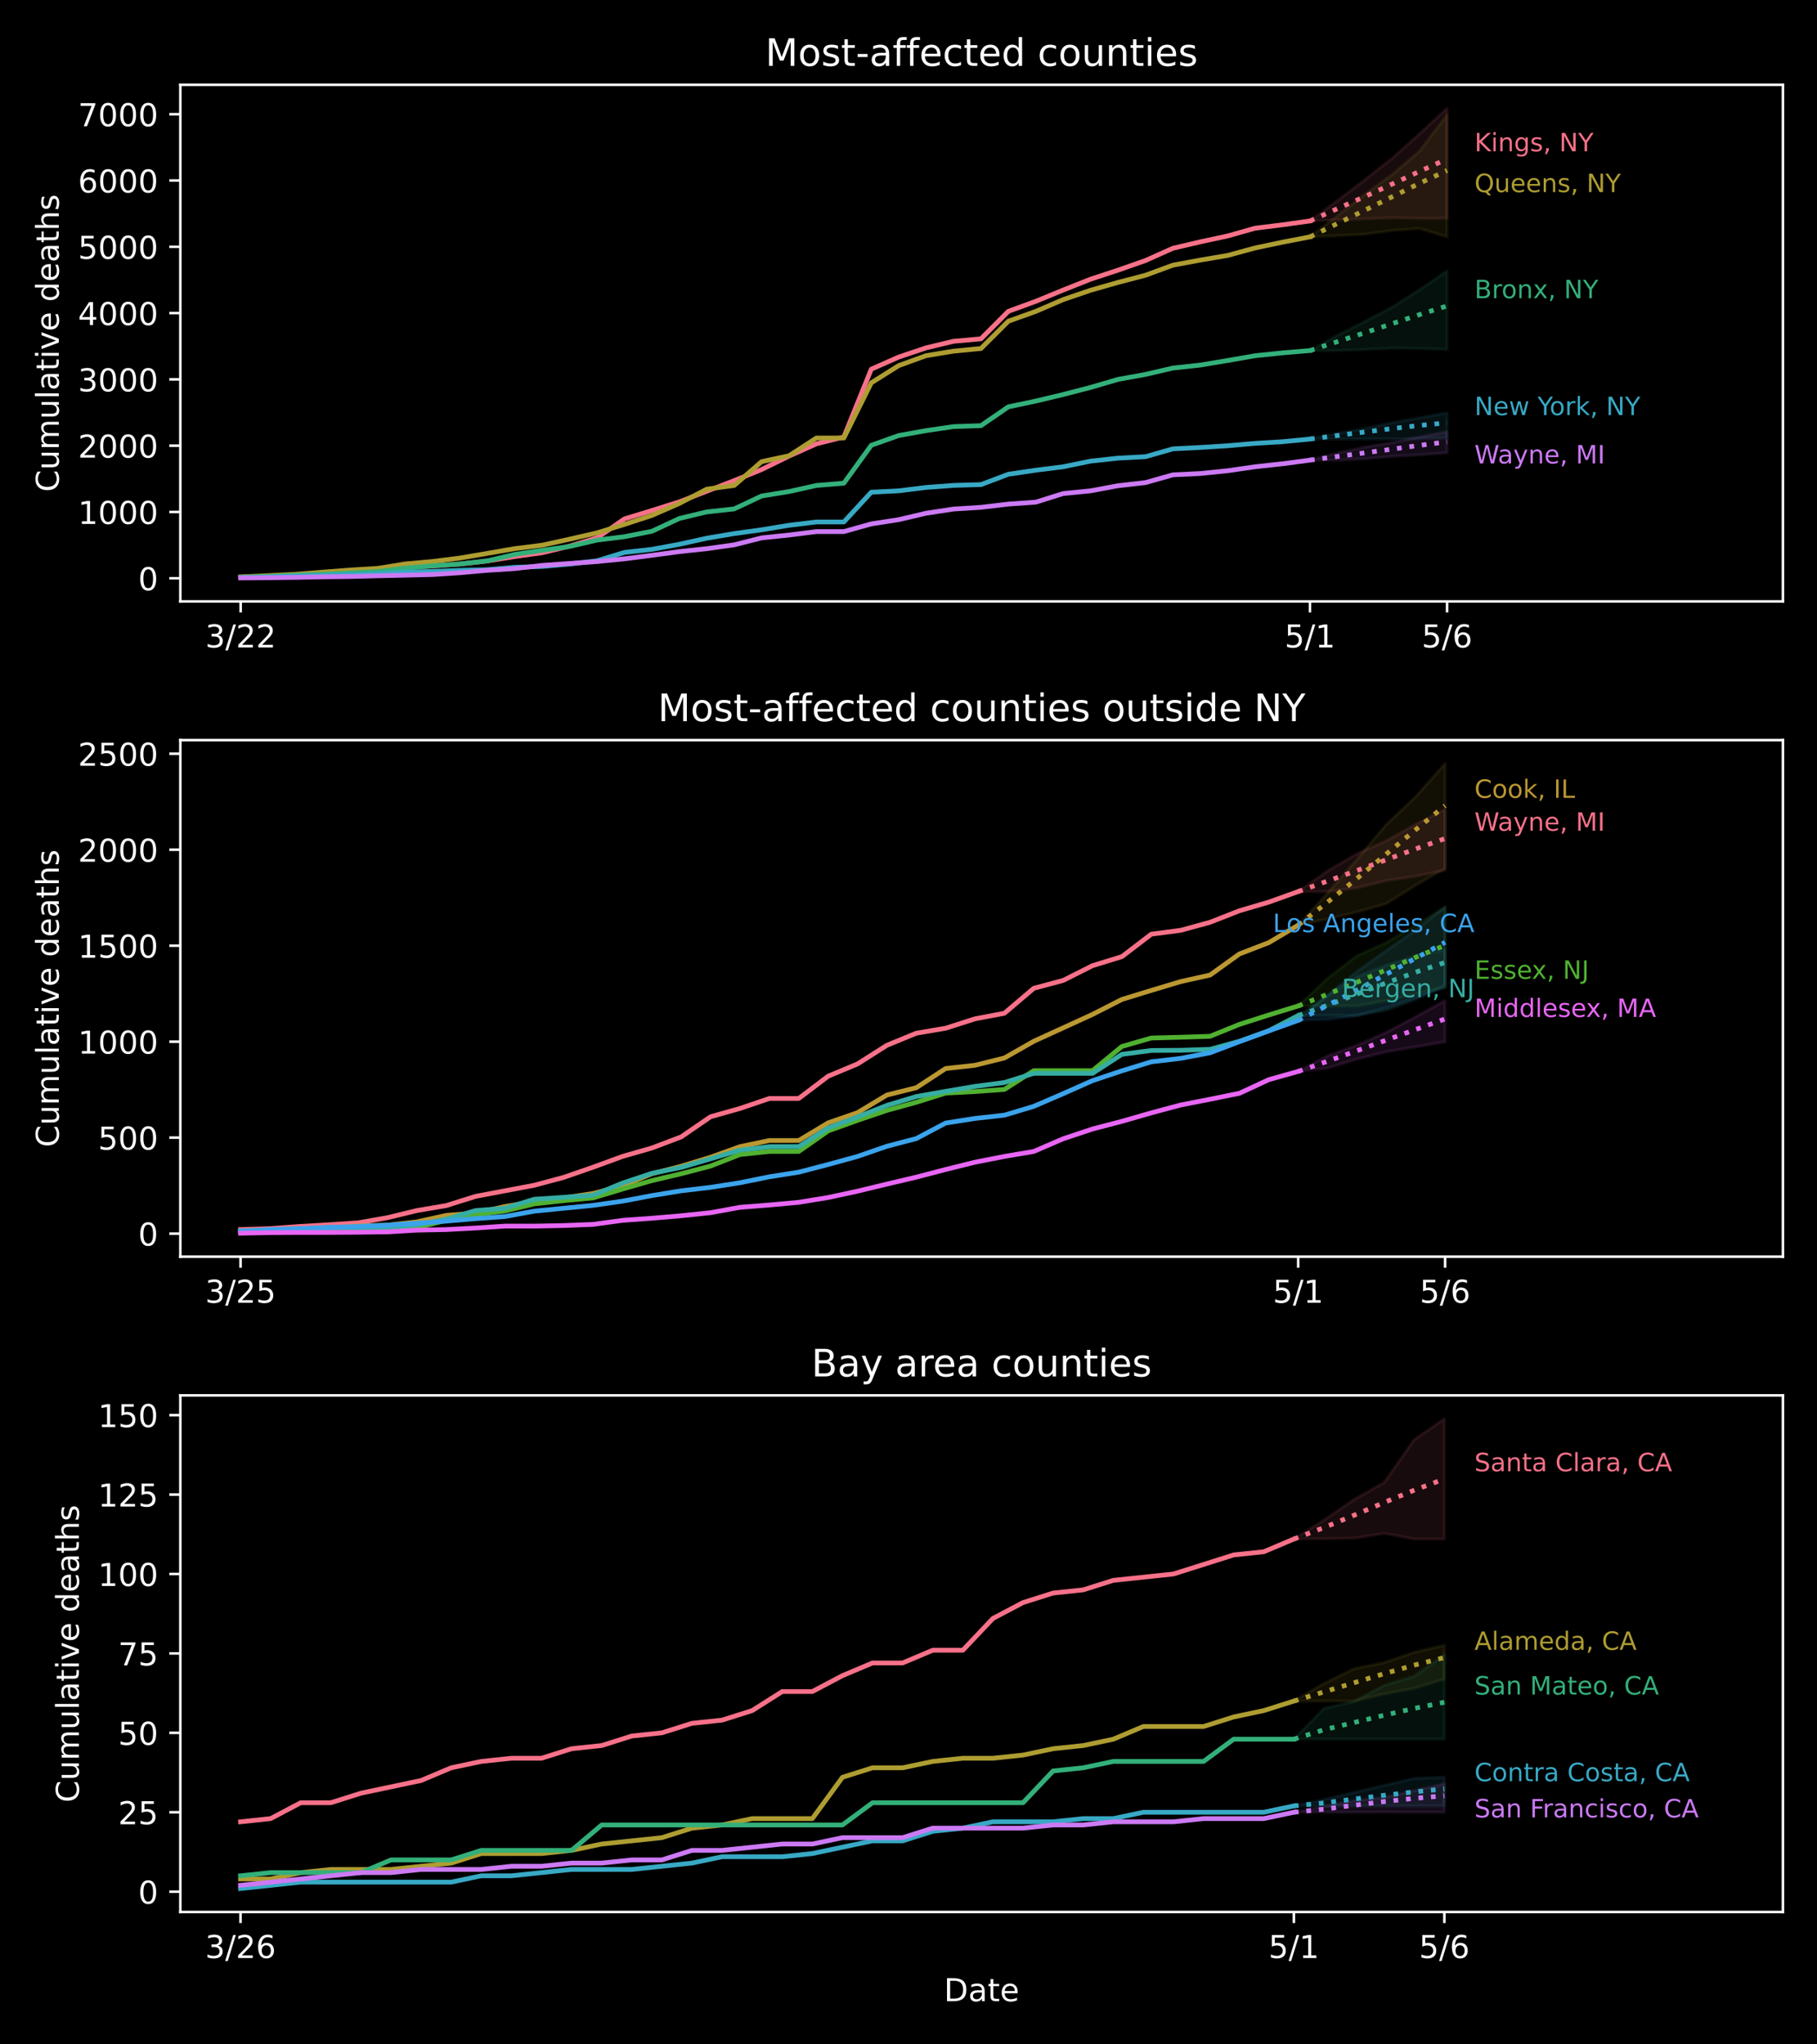 <?xml version="1.0" encoding="utf-8" standalone="no"?>
<!DOCTYPE svg PUBLIC "-//W3C//DTD SVG 1.1//EN"
  "http://www.w3.org/Graphics/SVG/1.1/DTD/svg11.dtd">
<!-- Created with matplotlib (https://matplotlib.org/) -->
<svg height="648pt" version="1.1" viewBox="0 0 576 648" width="576pt" xmlns="http://www.w3.org/2000/svg" xmlns:xlink="http://www.w3.org/1999/xlink">
 <defs>
  <style type="text/css">
*{stroke-linecap:butt;stroke-linejoin:round;}
  </style>
 </defs>
 <g id="figure_1">
  <g id="patch_1">
   <path d="M 0 648 
L 576 648 
L 576 0 
L 0 0 
z
"/>
  </g>
  <g id="axes_1">
   <g id="patch_2">
    <path d="M 57.17 190.627 
L 565.2 190.627 
L 565.2 26.88 
L 57.17 26.88 
z
"/>
   </g>
   <g id="PolyCollection_1">
    <defs>
     <path d="M 415.268 -577.961 
L 415.268 -577.961 
L 423.96 -578.319 
L 432.652 -578.637 
L 441.343 -578.965 
L 450.035 -578.793 
L 458.727 -578.796 
L 458.727 -613.677 
L 458.727 -613.677 
L 450.035 -605.641 
L 441.343 -597.859 
L 432.652 -591.017 
L 423.96 -584.432 
L 415.268 -577.961 
z
" id="m42ef736996" style="stroke:#f77189;stroke-opacity:0.1;"/>
    </defs>
    <g clip-path="url(#pdeee4aad6c)">
     <use style="fill:#f77189;fill-opacity:0.1;stroke:#f77189;stroke-opacity:0.1;" x="0" xlink:href="#m42ef736996" y="648"/>
    </g>
   </g>
   <g id="PolyCollection_2">
    <defs>
     <path d="M 415.268 -572.919 
L 415.268 -572.919 
L 423.96 -573.271 
L 432.652 -573.749 
L 441.343 -574.946 
L 450.035 -575.572 
L 458.727 -572.919 
L 458.727 -611.585 
L 458.727 -611.585 
L 450.035 -600.112 
L 441.343 -592.736 
L 432.652 -586.378 
L 423.96 -579.616 
L 415.268 -572.919 
z
" id="m41ce628218" style="stroke:#ae9d31;stroke-opacity:0.1;"/>
    </defs>
    <g clip-path="url(#pdeee4aad6c)">
     <use style="fill:#ae9d31;fill-opacity:0.1;stroke:#ae9d31;stroke-opacity:0.1;" x="0" xlink:href="#m41ce628218" y="648"/>
    </g>
   </g>
   <g id="PolyCollection_3">
    <defs>
     <path d="M 415.268 -536.885 
L 415.268 -536.885 
L 423.96 -536.885 
L 432.652 -537.195 
L 441.343 -537.672 
L 450.035 -537.54 
L 458.727 -537.239 
L 458.727 -562.169 
L 458.727 -562.169 
L 450.035 -556.166 
L 441.343 -550.659 
L 432.652 -546.096 
L 423.96 -541.721 
L 415.268 -536.885 
z
" id="m579b20add4" style="stroke:#33b07a;stroke-opacity:0.1;"/>
    </defs>
    <g clip-path="url(#pdeee4aad6c)">
     <use style="fill:#33b07a;fill-opacity:0.1;stroke:#33b07a;stroke-opacity:0.1;" x="0" xlink:href="#m579b20add4" y="648"/>
    </g>
   </g>
   <g id="PolyCollection_4">
    <defs>
     <path d="M 415.268 -508.835 
L 415.268 -508.835 
L 423.96 -508.835 
L 432.652 -508.835 
L 441.343 -508.835 
L 450.035 -508.97 
L 458.727 -509.231 
L 458.727 -517.151 
L 458.727 -517.151 
L 450.035 -515.578 
L 441.343 -513.994 
L 432.652 -512.192 
L 423.96 -510.654 
L 415.268 -508.835 
z
" id="me364faf8c4" style="stroke:#38a9c5;stroke-opacity:0.1;"/>
    </defs>
    <g clip-path="url(#pdeee4aad6c)">
     <use style="fill:#38a9c5;fill-opacity:0.1;stroke:#38a9c5;stroke-opacity:0.1;" x="0" xlink:href="#me364faf8c4" y="648"/>
    </g>
   </g>
   <g id="PolyCollection_5">
    <defs>
     <path d="M 415.268 -502.153 
L 415.268 -502.153 
L 423.96 -502.153 
L 432.652 -502.556 
L 441.343 -503.353 
L 450.035 -503.826 
L 458.727 -504.502 
L 458.727 -511.138 
L 458.727 -511.138 
L 450.035 -509.522 
L 441.343 -507.715 
L 432.652 -506.288 
L 423.96 -504.415 
L 415.268 -502.153 
z
" id="m0435c0cfd5" style="stroke:#cc7af4;stroke-opacity:0.1;"/>
    </defs>
    <g clip-path="url(#pdeee4aad6c)">
     <use style="fill:#cc7af4;fill-opacity:0.1;stroke:#cc7af4;stroke-opacity:0.1;" x="0" xlink:href="#m0435c0cfd5" y="648"/>
    </g>
   </g>
   <g id="matplotlib.axis_1">
    <g id="xtick_1">
     <g id="line2d_1">
      <defs>
       <path d="M 0 0 
L 0 3.5 
" id="m3e9dd8a83c" style="stroke:#ffffff;stroke-width:0.8;"/>
      </defs>
      <g>
       <use style="fill:#ffffff;stroke:#ffffff;stroke-width:0.8;" x="76.292" xlink:href="#m3e9dd8a83c" y="190.627"/>
      </g>
     </g>
     <g id="text_1">
      <!-- 3/22 -->
      <defs>
       <path d="M 40.578 39.312 
Q 47.656 37.797 51.625 33 
Q 55.609 28.219 55.609 21.188 
Q 55.609 10.406 48.188 4.484 
Q 40.766 -1.422 27.094 -1.422 
Q 22.516 -1.422 17.656 -0.516 
Q 12.797 0.391 7.625 2.203 
L 7.625 11.719 
Q 11.719 9.328 16.594 8.109 
Q 21.484 6.891 26.812 6.891 
Q 36.078 6.891 40.938 10.547 
Q 45.797 14.203 45.797 21.188 
Q 45.797 27.641 41.281 31.266 
Q 36.766 34.906 28.719 34.906 
L 20.219 34.906 
L 20.219 43.016 
L 29.109 43.016 
Q 36.375 43.016 40.234 45.922 
Q 44.094 48.828 44.094 54.297 
Q 44.094 59.906 40.109 62.906 
Q 36.141 65.922 28.719 65.922 
Q 24.656 65.922 20.016 65.031 
Q 15.375 64.156 9.812 62.312 
L 9.812 71.094 
Q 15.438 72.656 20.344 73.438 
Q 25.25 74.219 29.594 74.219 
Q 40.828 74.219 47.359 69.109 
Q 53.906 64.016 53.906 55.328 
Q 53.906 49.266 50.438 45.094 
Q 46.969 40.922 40.578 39.312 
z
" id="DejaVuSans-51"/>
       <path d="M 25.391 72.906 
L 33.688 72.906 
L 8.297 -9.281 
L 0 -9.281 
z
" id="DejaVuSans-47"/>
       <path d="M 19.188 8.297 
L 53.609 8.297 
L 53.609 0 
L 7.328 0 
L 7.328 8.297 
Q 12.938 14.109 22.625 23.891 
Q 32.328 33.688 34.812 36.531 
Q 39.547 41.844 41.422 45.531 
Q 43.312 49.219 43.312 52.781 
Q 43.312 58.594 39.234 62.25 
Q 35.156 65.922 28.609 65.922 
Q 23.969 65.922 18.812 64.312 
Q 13.672 62.703 7.812 59.422 
L 7.812 69.391 
Q 13.766 71.781 18.938 73 
Q 24.125 74.219 28.422 74.219 
Q 39.75 74.219 46.484 68.547 
Q 53.219 62.891 53.219 53.422 
Q 53.219 48.922 51.531 44.891 
Q 49.859 40.875 45.406 35.406 
Q 44.188 33.984 37.641 27.219 
Q 31.109 20.453 19.188 8.297 
z
" id="DejaVuSans-50"/>
      </defs>
      <g style="fill:#ffffff;" transform="translate(65.064 205.225)scale(0.1 -0.1)">
       <use xlink:href="#DejaVuSans-51"/>
       <use x="63.623" xlink:href="#DejaVuSans-47"/>
       <use x="97.314" xlink:href="#DejaVuSans-50"/>
       <use x="160.938" xlink:href="#DejaVuSans-50"/>
      </g>
     </g>
    </g>
    <g id="xtick_2">
     <g id="line2d_2">
      <g>
       <use style="fill:#ffffff;stroke:#ffffff;stroke-width:0.8;" x="415.268" xlink:href="#m3e9dd8a83c" y="190.627"/>
      </g>
     </g>
     <g id="text_2">
      <!-- 5/1 -->
      <defs>
       <path d="M 10.797 72.906 
L 49.516 72.906 
L 49.516 64.594 
L 19.828 64.594 
L 19.828 46.734 
Q 21.969 47.469 24.109 47.828 
Q 26.266 48.188 28.422 48.188 
Q 40.625 48.188 47.75 41.5 
Q 54.891 34.812 54.891 23.391 
Q 54.891 11.625 47.562 5.094 
Q 40.234 -1.422 26.906 -1.422 
Q 22.312 -1.422 17.547 -0.641 
Q 12.797 0.141 7.719 1.703 
L 7.719 11.625 
Q 12.109 9.234 16.797 8.062 
Q 21.484 6.891 26.703 6.891 
Q 35.156 6.891 40.078 11.328 
Q 45.016 15.766 45.016 23.391 
Q 45.016 31 40.078 35.438 
Q 35.156 39.891 26.703 39.891 
Q 22.75 39.891 18.812 39.016 
Q 14.891 38.141 10.797 36.281 
z
" id="DejaVuSans-53"/>
       <path d="M 12.406 8.297 
L 28.516 8.297 
L 28.516 63.922 
L 10.984 60.406 
L 10.984 69.391 
L 28.422 72.906 
L 38.281 72.906 
L 38.281 8.297 
L 54.391 8.297 
L 54.391 0 
L 12.406 0 
z
" id="DejaVuSans-49"/>
      </defs>
      <g style="fill:#ffffff;" transform="translate(407.221 205.225)scale(0.1 -0.1)">
       <use xlink:href="#DejaVuSans-53"/>
       <use x="63.623" xlink:href="#DejaVuSans-47"/>
       <use x="97.314" xlink:href="#DejaVuSans-49"/>
      </g>
     </g>
    </g>
    <g id="xtick_3">
     <g id="line2d_3">
      <g>
       <use style="fill:#ffffff;stroke:#ffffff;stroke-width:0.8;" x="458.727" xlink:href="#m3e9dd8a83c" y="190.627"/>
      </g>
     </g>
     <g id="text_3">
      <!-- 5/6 -->
      <defs>
       <path d="M 33.016 40.375 
Q 26.375 40.375 22.484 35.828 
Q 18.609 31.297 18.609 23.391 
Q 18.609 15.531 22.484 10.953 
Q 26.375 6.391 33.016 6.391 
Q 39.656 6.391 43.531 10.953 
Q 47.406 15.531 47.406 23.391 
Q 47.406 31.297 43.531 35.828 
Q 39.656 40.375 33.016 40.375 
z
M 52.594 71.297 
L 52.594 62.312 
Q 48.875 64.062 45.094 64.984 
Q 41.312 65.922 37.594 65.922 
Q 27.828 65.922 22.672 59.328 
Q 17.531 52.734 16.797 39.406 
Q 19.672 43.656 24.016 45.922 
Q 28.375 48.188 33.594 48.188 
Q 44.578 48.188 50.953 41.516 
Q 57.328 34.859 57.328 23.391 
Q 57.328 12.156 50.688 5.359 
Q 44.047 -1.422 33.016 -1.422 
Q 20.359 -1.422 13.672 8.266 
Q 6.984 17.969 6.984 36.375 
Q 6.984 53.656 15.188 63.938 
Q 23.391 74.219 37.203 74.219 
Q 40.922 74.219 44.703 73.484 
Q 48.484 72.75 52.594 71.297 
z
" id="DejaVuSans-54"/>
      </defs>
      <g style="fill:#ffffff;" transform="translate(450.68 205.225)scale(0.1 -0.1)">
       <use xlink:href="#DejaVuSans-53"/>
       <use x="63.623" xlink:href="#DejaVuSans-47"/>
       <use x="97.314" xlink:href="#DejaVuSans-54"/>
      </g>
     </g>
    </g>
   </g>
   <g id="matplotlib.axis_2">
    <g id="ytick_1">
     <g id="line2d_4">
      <defs>
       <path d="M 0 0 
L -3.5 0 
" id="mc96fe16b5a" style="stroke:#ffffff;stroke-width:0.8;"/>
      </defs>
      <g>
       <use style="fill:#ffffff;stroke:#ffffff;stroke-width:0.8;" x="57.17" xlink:href="#mc96fe16b5a" y="183.289"/>
      </g>
     </g>
     <g id="text_4">
      <!-- 0 -->
      <defs>
       <path d="M 31.781 66.406 
Q 24.172 66.406 20.328 58.906 
Q 16.5 51.422 16.5 36.375 
Q 16.5 21.391 20.328 13.891 
Q 24.172 6.391 31.781 6.391 
Q 39.453 6.391 43.281 13.891 
Q 47.125 21.391 47.125 36.375 
Q 47.125 51.422 43.281 58.906 
Q 39.453 66.406 31.781 66.406 
z
M 31.781 74.219 
Q 44.047 74.219 50.516 64.516 
Q 56.984 54.828 56.984 36.375 
Q 56.984 17.969 50.516 8.266 
Q 44.047 -1.422 31.781 -1.422 
Q 19.531 -1.422 13.062 8.266 
Q 6.594 17.969 6.594 36.375 
Q 6.594 54.828 13.062 64.516 
Q 19.531 74.219 31.781 74.219 
z
" id="DejaVuSans-48"/>
      </defs>
      <g style="fill:#ffffff;" transform="translate(43.807 187.088)scale(0.1 -0.1)">
       <use xlink:href="#DejaVuSans-48"/>
      </g>
     </g>
    </g>
    <g id="ytick_2">
     <g id="line2d_5">
      <g>
       <use style="fill:#ffffff;stroke:#ffffff;stroke-width:0.8;" x="57.17" xlink:href="#mc96fe16b5a" y="162.278"/>
      </g>
     </g>
     <g id="text_5">
      <!-- 1000 -->
      <g style="fill:#ffffff;" transform="translate(24.72 166.077)scale(0.1 -0.1)">
       <use xlink:href="#DejaVuSans-49"/>
       <use x="63.623" xlink:href="#DejaVuSans-48"/>
       <use x="127.246" xlink:href="#DejaVuSans-48"/>
       <use x="190.869" xlink:href="#DejaVuSans-48"/>
      </g>
     </g>
    </g>
    <g id="ytick_3">
     <g id="line2d_6">
      <g>
       <use style="fill:#ffffff;stroke:#ffffff;stroke-width:0.8;" x="57.17" xlink:href="#mc96fe16b5a" y="141.266"/>
      </g>
     </g>
     <g id="text_6">
      <!-- 2000 -->
      <g style="fill:#ffffff;" transform="translate(24.72 145.066)scale(0.1 -0.1)">
       <use xlink:href="#DejaVuSans-50"/>
       <use x="63.623" xlink:href="#DejaVuSans-48"/>
       <use x="127.246" xlink:href="#DejaVuSans-48"/>
       <use x="190.869" xlink:href="#DejaVuSans-48"/>
      </g>
     </g>
    </g>
    <g id="ytick_4">
     <g id="line2d_7">
      <g>
       <use style="fill:#ffffff;stroke:#ffffff;stroke-width:0.8;" x="57.17" xlink:href="#mc96fe16b5a" y="120.255"/>
      </g>
     </g>
     <g id="text_7">
      <!-- 3000 -->
      <g style="fill:#ffffff;" transform="translate(24.72 124.055)scale(0.1 -0.1)">
       <use xlink:href="#DejaVuSans-51"/>
       <use x="63.623" xlink:href="#DejaVuSans-48"/>
       <use x="127.246" xlink:href="#DejaVuSans-48"/>
       <use x="190.869" xlink:href="#DejaVuSans-48"/>
      </g>
     </g>
    </g>
    <g id="ytick_5">
     <g id="line2d_8">
      <g>
       <use style="fill:#ffffff;stroke:#ffffff;stroke-width:0.8;" x="57.17" xlink:href="#mc96fe16b5a" y="99.244"/>
      </g>
     </g>
     <g id="text_8">
      <!-- 4000 -->
      <defs>
       <path d="M 37.797 64.312 
L 12.891 25.391 
L 37.797 25.391 
z
M 35.203 72.906 
L 47.609 72.906 
L 47.609 25.391 
L 58.016 25.391 
L 58.016 17.188 
L 47.609 17.188 
L 47.609 0 
L 37.797 0 
L 37.797 17.188 
L 4.891 17.188 
L 4.891 26.703 
z
" id="DejaVuSans-52"/>
      </defs>
      <g style="fill:#ffffff;" transform="translate(24.72 103.043)scale(0.1 -0.1)">
       <use xlink:href="#DejaVuSans-52"/>
       <use x="63.623" xlink:href="#DejaVuSans-48"/>
       <use x="127.246" xlink:href="#DejaVuSans-48"/>
       <use x="190.869" xlink:href="#DejaVuSans-48"/>
      </g>
     </g>
    </g>
    <g id="ytick_6">
     <g id="line2d_9">
      <g>
       <use style="fill:#ffffff;stroke:#ffffff;stroke-width:0.8;" x="57.17" xlink:href="#mc96fe16b5a" y="78.233"/>
      </g>
     </g>
     <g id="text_9">
      <!-- 5000 -->
      <g style="fill:#ffffff;" transform="translate(24.72 82.032)scale(0.1 -0.1)">
       <use xlink:href="#DejaVuSans-53"/>
       <use x="63.623" xlink:href="#DejaVuSans-48"/>
       <use x="127.246" xlink:href="#DejaVuSans-48"/>
       <use x="190.869" xlink:href="#DejaVuSans-48"/>
      </g>
     </g>
    </g>
    <g id="ytick_7">
     <g id="line2d_10">
      <g>
       <use style="fill:#ffffff;stroke:#ffffff;stroke-width:0.8;" x="57.17" xlink:href="#mc96fe16b5a" y="57.222"/>
      </g>
     </g>
     <g id="text_10">
      <!-- 6000 -->
      <g style="fill:#ffffff;" transform="translate(24.72 61.021)scale(0.1 -0.1)">
       <use xlink:href="#DejaVuSans-54"/>
       <use x="63.623" xlink:href="#DejaVuSans-48"/>
       <use x="127.246" xlink:href="#DejaVuSans-48"/>
       <use x="190.869" xlink:href="#DejaVuSans-48"/>
      </g>
     </g>
    </g>
    <g id="ytick_8">
     <g id="line2d_11">
      <g>
       <use style="fill:#ffffff;stroke:#ffffff;stroke-width:0.8;" x="57.17" xlink:href="#mc96fe16b5a" y="36.211"/>
      </g>
     </g>
     <g id="text_11">
      <!-- 7000 -->
      <defs>
       <path d="M 8.203 72.906 
L 55.078 72.906 
L 55.078 68.703 
L 28.609 0 
L 18.312 0 
L 43.219 64.594 
L 8.203 64.594 
z
" id="DejaVuSans-55"/>
      </defs>
      <g style="fill:#ffffff;" transform="translate(24.72 40.01)scale(0.1 -0.1)">
       <use xlink:href="#DejaVuSans-55"/>
       <use x="63.623" xlink:href="#DejaVuSans-48"/>
       <use x="127.246" xlink:href="#DejaVuSans-48"/>
       <use x="190.869" xlink:href="#DejaVuSans-48"/>
      </g>
     </g>
    </g>
    <g id="text_12">
     <!-- Cumulative deaths -->
     <defs>
      <path d="M 64.406 67.281 
L 64.406 56.891 
Q 59.422 61.531 53.781 63.812 
Q 48.141 66.109 41.797 66.109 
Q 29.297 66.109 22.656 58.469 
Q 16.016 50.828 16.016 36.375 
Q 16.016 21.969 22.656 14.328 
Q 29.297 6.688 41.797 6.688 
Q 48.141 6.688 53.781 8.984 
Q 59.422 11.281 64.406 15.922 
L 64.406 5.609 
Q 59.234 2.094 53.438 0.328 
Q 47.656 -1.422 41.219 -1.422 
Q 24.656 -1.422 15.125 8.703 
Q 5.609 18.844 5.609 36.375 
Q 5.609 53.953 15.125 64.078 
Q 24.656 74.219 41.219 74.219 
Q 47.75 74.219 53.531 72.484 
Q 59.328 70.75 64.406 67.281 
z
" id="DejaVuSans-67"/>
      <path d="M 8.5 21.578 
L 8.5 54.688 
L 17.484 54.688 
L 17.484 21.922 
Q 17.484 14.156 20.5 10.266 
Q 23.531 6.391 29.594 6.391 
Q 36.859 6.391 41.078 11.031 
Q 45.312 15.672 45.312 23.688 
L 45.312 54.688 
L 54.297 54.688 
L 54.297 0 
L 45.312 0 
L 45.312 8.406 
Q 42.047 3.422 37.719 1 
Q 33.406 -1.422 27.688 -1.422 
Q 18.266 -1.422 13.375 4.438 
Q 8.5 10.297 8.5 21.578 
z
M 31.109 56 
z
" id="DejaVuSans-117"/>
      <path d="M 52 44.188 
Q 55.375 50.25 60.062 53.125 
Q 64.75 56 71.094 56 
Q 79.641 56 84.281 50.016 
Q 88.922 44.047 88.922 33.016 
L 88.922 0 
L 79.891 0 
L 79.891 32.719 
Q 79.891 40.578 77.094 44.375 
Q 74.312 48.188 68.609 48.188 
Q 61.625 48.188 57.562 43.547 
Q 53.516 38.922 53.516 30.906 
L 53.516 0 
L 44.484 0 
L 44.484 32.719 
Q 44.484 40.625 41.703 44.406 
Q 38.922 48.188 33.109 48.188 
Q 26.219 48.188 22.156 43.531 
Q 18.109 38.875 18.109 30.906 
L 18.109 0 
L 9.078 0 
L 9.078 54.688 
L 18.109 54.688 
L 18.109 46.188 
Q 21.188 51.219 25.484 53.609 
Q 29.781 56 35.688 56 
Q 41.656 56 45.828 52.969 
Q 50 49.953 52 44.188 
z
" id="DejaVuSans-109"/>
      <path d="M 9.422 75.984 
L 18.406 75.984 
L 18.406 0 
L 9.422 0 
z
" id="DejaVuSans-108"/>
      <path d="M 34.281 27.484 
Q 23.391 27.484 19.188 25 
Q 14.984 22.516 14.984 16.5 
Q 14.984 11.719 18.141 8.906 
Q 21.297 6.109 26.703 6.109 
Q 34.188 6.109 38.703 11.406 
Q 43.219 16.703 43.219 25.484 
L 43.219 27.484 
z
M 52.203 31.203 
L 52.203 0 
L 43.219 0 
L 43.219 8.297 
Q 40.141 3.328 35.547 0.953 
Q 30.953 -1.422 24.312 -1.422 
Q 15.922 -1.422 10.953 3.297 
Q 6 8.016 6 15.922 
Q 6 25.141 12.172 29.828 
Q 18.359 34.516 30.609 34.516 
L 43.219 34.516 
L 43.219 35.406 
Q 43.219 41.609 39.141 45 
Q 35.062 48.391 27.688 48.391 
Q 23 48.391 18.547 47.266 
Q 14.109 46.141 10.016 43.891 
L 10.016 52.203 
Q 14.938 54.109 19.578 55.047 
Q 24.219 56 28.609 56 
Q 40.484 56 46.344 49.844 
Q 52.203 43.703 52.203 31.203 
z
" id="DejaVuSans-97"/>
      <path d="M 18.312 70.219 
L 18.312 54.688 
L 36.812 54.688 
L 36.812 47.703 
L 18.312 47.703 
L 18.312 18.016 
Q 18.312 11.328 20.141 9.422 
Q 21.969 7.516 27.594 7.516 
L 36.812 7.516 
L 36.812 0 
L 27.594 0 
Q 17.188 0 13.234 3.875 
Q 9.281 7.766 9.281 18.016 
L 9.281 47.703 
L 2.688 47.703 
L 2.688 54.688 
L 9.281 54.688 
L 9.281 70.219 
z
" id="DejaVuSans-116"/>
      <path d="M 9.422 54.688 
L 18.406 54.688 
L 18.406 0 
L 9.422 0 
z
M 9.422 75.984 
L 18.406 75.984 
L 18.406 64.594 
L 9.422 64.594 
z
" id="DejaVuSans-105"/>
      <path d="M 2.984 54.688 
L 12.5 54.688 
L 29.594 8.797 
L 46.688 54.688 
L 56.203 54.688 
L 35.688 0 
L 23.484 0 
z
" id="DejaVuSans-118"/>
      <path d="M 56.203 29.594 
L 56.203 25.203 
L 14.891 25.203 
Q 15.484 15.922 20.484 11.062 
Q 25.484 6.203 34.422 6.203 
Q 39.594 6.203 44.453 7.469 
Q 49.312 8.734 54.109 11.281 
L 54.109 2.781 
Q 49.266 0.734 44.188 -0.344 
Q 39.109 -1.422 33.891 -1.422 
Q 20.797 -1.422 13.156 6.188 
Q 5.516 13.812 5.516 26.812 
Q 5.516 40.234 12.766 48.109 
Q 20.016 56 32.328 56 
Q 43.359 56 49.781 48.891 
Q 56.203 41.797 56.203 29.594 
z
M 47.219 32.234 
Q 47.125 39.594 43.094 43.984 
Q 39.062 48.391 32.422 48.391 
Q 24.906 48.391 20.391 44.141 
Q 15.875 39.891 15.188 32.172 
z
" id="DejaVuSans-101"/>
      <path id="DejaVuSans-32"/>
      <path d="M 45.406 46.391 
L 45.406 75.984 
L 54.391 75.984 
L 54.391 0 
L 45.406 0 
L 45.406 8.203 
Q 42.578 3.328 38.25 0.953 
Q 33.938 -1.422 27.875 -1.422 
Q 17.969 -1.422 11.734 6.484 
Q 5.516 14.406 5.516 27.297 
Q 5.516 40.188 11.734 48.094 
Q 17.969 56 27.875 56 
Q 33.938 56 38.25 53.625 
Q 42.578 51.266 45.406 46.391 
z
M 14.797 27.297 
Q 14.797 17.391 18.875 11.75 
Q 22.953 6.109 30.078 6.109 
Q 37.203 6.109 41.297 11.75 
Q 45.406 17.391 45.406 27.297 
Q 45.406 37.203 41.297 42.844 
Q 37.203 48.484 30.078 48.484 
Q 22.953 48.484 18.875 42.844 
Q 14.797 37.203 14.797 27.297 
z
" id="DejaVuSans-100"/>
      <path d="M 54.891 33.016 
L 54.891 0 
L 45.906 0 
L 45.906 32.719 
Q 45.906 40.484 42.875 44.328 
Q 39.844 48.188 33.797 48.188 
Q 26.516 48.188 22.312 43.547 
Q 18.109 38.922 18.109 30.906 
L 18.109 0 
L 9.078 0 
L 9.078 75.984 
L 18.109 75.984 
L 18.109 46.188 
Q 21.344 51.125 25.703 53.562 
Q 30.078 56 35.797 56 
Q 45.219 56 50.047 50.172 
Q 54.891 44.344 54.891 33.016 
z
" id="DejaVuSans-104"/>
      <path d="M 44.281 53.078 
L 44.281 44.578 
Q 40.484 46.531 36.375 47.5 
Q 32.281 48.484 27.875 48.484 
Q 21.188 48.484 17.844 46.438 
Q 14.5 44.391 14.5 40.281 
Q 14.5 37.156 16.891 35.375 
Q 19.281 33.594 26.516 31.984 
L 29.594 31.297 
Q 39.156 29.25 43.188 25.516 
Q 47.219 21.781 47.219 15.094 
Q 47.219 7.469 41.188 3.016 
Q 35.156 -1.422 24.609 -1.422 
Q 20.219 -1.422 15.453 -0.562 
Q 10.688 0.297 5.422 2 
L 5.422 11.281 
Q 10.406 8.688 15.234 7.391 
Q 20.062 6.109 24.812 6.109 
Q 31.156 6.109 34.562 8.281 
Q 37.984 10.453 37.984 14.406 
Q 37.984 18.062 35.516 20.016 
Q 33.062 21.969 24.703 23.781 
L 21.578 24.516 
Q 13.234 26.266 9.516 29.906 
Q 5.812 33.547 5.812 39.891 
Q 5.812 47.609 11.281 51.797 
Q 16.75 56 26.812 56 
Q 31.781 56 36.172 55.266 
Q 40.578 54.547 44.281 53.078 
z
" id="DejaVuSans-115"/>
     </defs>
     <g style="fill:#ffffff;" transform="translate(18.64 155.928)rotate(-90)scale(0.1 -0.1)">
      <use xlink:href="#DejaVuSans-67"/>
      <use x="69.824" xlink:href="#DejaVuSans-117"/>
      <use x="133.203" xlink:href="#DejaVuSans-109"/>
      <use x="230.615" xlink:href="#DejaVuSans-117"/>
      <use x="293.994" xlink:href="#DejaVuSans-108"/>
      <use x="321.777" xlink:href="#DejaVuSans-97"/>
      <use x="383.057" xlink:href="#DejaVuSans-116"/>
      <use x="422.266" xlink:href="#DejaVuSans-105"/>
      <use x="450.049" xlink:href="#DejaVuSans-118"/>
      <use x="509.229" xlink:href="#DejaVuSans-101"/>
      <use x="570.752" xlink:href="#DejaVuSans-32"/>
      <use x="602.539" xlink:href="#DejaVuSans-100"/>
      <use x="666.016" xlink:href="#DejaVuSans-101"/>
      <use x="727.539" xlink:href="#DejaVuSans-97"/>
      <use x="788.818" xlink:href="#DejaVuSans-116"/>
      <use x="828.027" xlink:href="#DejaVuSans-104"/>
      <use x="891.406" xlink:href="#DejaVuSans-115"/>
     </g>
    </g>
   </g>
   <g id="line2d_12">
    <path clip-path="url(#pdeee4aad6c)" d="M 76.292 182.995 
L 84.983 182.721 
L 93.675 182.343 
L 102.367 181.944 
L 111.059 181.587 
L 119.75 181.146 
L 128.442 179.78 
L 137.134 179.402 
L 145.825 178.771 
L 154.517 177.805 
L 163.209 176.397 
L 171.9 175.199 
L 180.592 173.098 
L 189.284 170.472 
L 197.976 164.463 
L 206.667 161.815 
L 215.359 159.063 
L 224.051 155.701 
L 232.742 152.339 
L 241.434 148.83 
L 250.126 144.565 
L 258.817 140.678 
L 267.509 138.493 
L 276.201 117.02 
L 284.893 113.175 
L 293.584 110.254 
L 302.276 108.174 
L 310.968 107.397 
L 319.659 98.677 
L 328.351 95.504 
L 337.043 91.932 
L 345.735 88.486 
L 354.426 85.629 
L 363.118 82.582 
L 371.81 78.695 
L 380.501 76.657 
L 389.193 74.787 
L 397.885 72.329 
L 406.576 71.257 
L 415.268 70.039 
" style="fill:none;stroke:#f77189;stroke-linecap:square;stroke-width:1.5;"/>
   </g>
   <g id="line2d_13">
    <path clip-path="url(#pdeee4aad6c)" d="M 415.268 70.039 
L 423.96 66.153 
L 432.652 62.307 
L 441.343 58.334 
L 450.035 54.31 
L 458.727 50.399 
" style="fill:none;stroke:#f77189;stroke-dasharray:1.5,2.475;stroke-dashoffset:0;stroke-width:1.5;"/>
   </g>
   <g id="line2d_14">
    <path clip-path="url(#pdeee4aad6c)" d="M 76.292 182.847 
L 84.983 182.448 
L 93.675 182.028 
L 102.367 181.356 
L 111.059 180.683 
L 119.75 180.158 
L 128.442 178.75 
L 137.134 177.973 
L 145.825 176.88 
L 154.517 175.389 
L 163.209 173.897 
L 171.9 172.804 
L 180.592 170.892 
L 189.284 168.896 
L 197.976 166.207 
L 206.667 163.37 
L 215.359 159.567 
L 224.051 155.05 
L 232.742 153.873 
L 241.434 146.33 
L 250.126 144.46 
L 258.817 138.829 
L 267.509 138.829 
L 276.201 121.348 
L 284.893 115.885 
L 293.584 112.733 
L 302.276 111.305 
L 310.968 110.464 
L 319.659 101.808 
L 328.351 98.698 
L 337.043 94.958 
L 345.735 91.995 
L 354.426 89.516 
L 363.118 87.247 
L 371.81 84.053 
L 380.501 82.435 
L 389.193 80.965 
L 397.885 78.59 
L 406.576 76.762 
L 415.268 75.081 
" style="fill:none;stroke:#ae9d31;stroke-linecap:square;stroke-width:1.5;"/>
   </g>
   <g id="line2d_15">
    <path clip-path="url(#pdeee4aad6c)" d="M 415.268 75.081 
L 423.96 70.846 
L 432.652 66.639 
L 441.343 62.357 
L 450.035 58.095 
L 458.727 54.032 
" style="fill:none;stroke:#ae9d31;stroke-dasharray:1.5,2.475;stroke-dashoffset:0;stroke-width:1.5;"/>
   </g>
   <g id="line2d_16">
    <path clip-path="url(#pdeee4aad6c)" d="M 76.292 182.995 
L 84.983 182.7 
L 93.675 182.364 
L 102.367 182.028 
L 111.059 181.629 
L 119.75 181.167 
L 128.442 180.095 
L 137.134 179.339 
L 145.825 178.771 
L 154.517 177.784 
L 163.209 175.725 
L 171.9 174.443 
L 180.592 173.203 
L 189.284 171.186 
L 197.976 170.115 
L 206.667 168.392 
L 215.359 164.337 
L 224.051 162.257 
L 232.742 161.311 
L 241.434 157.214 
L 250.126 155.806 
L 258.817 153.873 
L 267.509 153.159 
L 276.201 141.14 
L 284.893 138.052 
L 293.584 136.497 
L 302.276 135.215 
L 310.968 134.921 
L 319.659 128.954 
L 328.351 127.126 
L 337.043 125.046 
L 345.735 122.798 
L 354.426 120.255 
L 363.118 118.679 
L 371.81 116.662 
L 380.501 115.717 
L 389.193 114.267 
L 397.885 112.754 
L 406.576 111.851 
L 415.268 111.115 
" style="fill:none;stroke:#33b07a;stroke-linecap:square;stroke-width:1.5;"/>
   </g>
   <g id="line2d_17">
    <path clip-path="url(#pdeee4aad6c)" d="M 415.268 111.115 
L 423.96 108.285 
L 432.652 105.473 
L 441.343 102.593 
L 450.035 99.716 
L 458.727 96.963 
" style="fill:none;stroke:#33b07a;stroke-dasharray:1.5,2.475;stroke-dashoffset:0;stroke-width:1.5;"/>
   </g>
   <g id="line2d_18">
    <path clip-path="url(#pdeee4aad6c)" d="M 76.292 183.079 
L 84.983 182.889 
L 93.675 182.553 
L 102.367 182.385 
L 111.059 182.133 
L 119.75 181.923 
L 128.442 181.335 
L 137.134 181.125 
L 145.825 180.788 
L 154.517 180.578 
L 163.209 179.822 
L 171.9 179.549 
L 180.592 178.771 
L 189.284 177.742 
L 197.976 175.094 
L 206.667 174.128 
L 215.359 172.51 
L 224.051 170.598 
L 232.742 169.127 
L 241.434 167.93 
L 250.126 166.501 
L 258.817 165.45 
L 267.509 165.45 
L 276.201 156.016 
L 284.893 155.575 
L 293.584 154.503 
L 302.276 153.852 
L 310.968 153.6 
L 319.659 150.322 
L 328.351 149.041 
L 337.043 147.948 
L 345.735 146.162 
L 354.426 145.217 
L 363.118 144.754 
L 371.81 142.275 
L 380.501 141.834 
L 389.193 141.287 
L 397.885 140.531 
L 406.576 140.006 
L 415.268 139.165 
" style="fill:none;stroke:#38a9c5;stroke-linecap:square;stroke-width:1.5;"/>
   </g>
   <g id="line2d_19">
    <path clip-path="url(#pdeee4aad6c)" d="M 415.268 139.165 
L 423.96 138.042 
L 432.652 136.927 
L 441.343 135.845 
L 450.035 134.848 
L 458.727 134.018 
" style="fill:none;stroke:#38a9c5;stroke-dasharray:1.5,2.475;stroke-dashoffset:0;stroke-width:1.5;"/>
   </g>
   <g id="line2d_20">
    <path clip-path="url(#pdeee4aad6c)" d="M 76.292 183.184 
L 84.983 183.121 
L 93.675 183.016 
L 102.367 182.847 
L 111.059 182.742 
L 119.75 182.511 
L 128.442 182.322 
L 137.134 182.112 
L 145.825 181.545 
L 154.517 180.767 
L 163.209 180.221 
L 171.9 179.213 
L 180.592 178.603 
L 189.284 177.994 
L 197.976 177.132 
L 206.667 176.019 
L 215.359 174.842 
L 224.051 173.918 
L 232.742 172.699 
L 241.434 170.493 
L 250.126 169.589 
L 258.817 168.497 
L 267.509 168.497 
L 276.201 166.06 
L 284.893 164.715 
L 293.584 162.677 
L 302.276 161.353 
L 310.968 160.807 
L 319.659 159.777 
L 328.351 159.168 
L 337.043 156.436 
L 345.735 155.575 
L 354.426 153.957 
L 363.118 152.97 
L 371.81 150.511 
L 380.501 150.091 
L 389.193 149.209 
L 397.885 147.948 
L 406.576 147.002 
L 415.268 145.847 
" style="fill:none;stroke:#cc7af4;stroke-linecap:square;stroke-width:1.5;"/>
   </g>
   <g id="line2d_21">
    <path clip-path="url(#pdeee4aad6c)" d="M 415.268 145.847 
L 423.96 144.696 
L 432.652 143.544 
L 441.343 142.362 
L 450.035 141.173 
L 458.727 140.043 
" style="fill:none;stroke:#cc7af4;stroke-dasharray:1.5,2.475;stroke-dashoffset:0;stroke-width:1.5;"/>
   </g>
   <g id="patch_3">
    <path d="M 57.17 190.627 
L 57.17 26.88 
" style="fill:none;stroke:#ffffff;stroke-linecap:square;stroke-linejoin:miter;stroke-width:0.8;"/>
   </g>
   <g id="patch_4">
    <path d="M 565.2 190.627 
L 565.2 26.88 
" style="fill:none;stroke:#ffffff;stroke-linecap:square;stroke-linejoin:miter;stroke-width:0.8;"/>
   </g>
   <g id="patch_5">
    <path d="M 57.17 190.627 
L 565.2 190.627 
" style="fill:none;stroke:#ffffff;stroke-linecap:square;stroke-linejoin:miter;stroke-width:0.8;"/>
   </g>
   <g id="patch_6">
    <path d="M 57.17 26.88 
L 565.2 26.88 
" style="fill:none;stroke:#ffffff;stroke-linecap:square;stroke-linejoin:miter;stroke-width:0.8;"/>
   </g>
   <g id="text_13">
    <!-- Kings, NY -->
    <defs>
     <path d="M 9.812 72.906 
L 19.672 72.906 
L 19.672 42.094 
L 52.391 72.906 
L 65.094 72.906 
L 28.906 38.922 
L 67.672 0 
L 54.688 0 
L 19.672 35.109 
L 19.672 0 
L 9.812 0 
z
" id="DejaVuSans-75"/>
     <path d="M 54.891 33.016 
L 54.891 0 
L 45.906 0 
L 45.906 32.719 
Q 45.906 40.484 42.875 44.328 
Q 39.844 48.188 33.797 48.188 
Q 26.516 48.188 22.312 43.547 
Q 18.109 38.922 18.109 30.906 
L 18.109 0 
L 9.078 0 
L 9.078 54.688 
L 18.109 54.688 
L 18.109 46.188 
Q 21.344 51.125 25.703 53.562 
Q 30.078 56 35.797 56 
Q 45.219 56 50.047 50.172 
Q 54.891 44.344 54.891 33.016 
z
" id="DejaVuSans-110"/>
     <path d="M 45.406 27.984 
Q 45.406 37.75 41.375 43.109 
Q 37.359 48.484 30.078 48.484 
Q 22.859 48.484 18.828 43.109 
Q 14.797 37.75 14.797 27.984 
Q 14.797 18.266 18.828 12.891 
Q 22.859 7.516 30.078 7.516 
Q 37.359 7.516 41.375 12.891 
Q 45.406 18.266 45.406 27.984 
z
M 54.391 6.781 
Q 54.391 -7.172 48.188 -13.984 
Q 42 -20.797 29.203 -20.797 
Q 24.469 -20.797 20.266 -20.094 
Q 16.062 -19.391 12.109 -17.922 
L 12.109 -9.188 
Q 16.062 -11.328 19.922 -12.344 
Q 23.781 -13.375 27.781 -13.375 
Q 36.625 -13.375 41.016 -8.766 
Q 45.406 -4.156 45.406 5.172 
L 45.406 9.625 
Q 42.625 4.781 38.281 2.391 
Q 33.938 0 27.875 0 
Q 17.828 0 11.672 7.656 
Q 5.516 15.328 5.516 27.984 
Q 5.516 40.672 11.672 48.328 
Q 17.828 56 27.875 56 
Q 33.938 56 38.281 53.609 
Q 42.625 51.219 45.406 46.391 
L 45.406 54.688 
L 54.391 54.688 
z
" id="DejaVuSans-103"/>
     <path d="M 11.719 12.406 
L 22.016 12.406 
L 22.016 4 
L 14.016 -11.625 
L 7.719 -11.625 
L 11.719 4 
z
" id="DejaVuSans-44"/>
     <path d="M 9.812 72.906 
L 23.094 72.906 
L 55.422 11.922 
L 55.422 72.906 
L 64.984 72.906 
L 64.984 0 
L 51.703 0 
L 19.391 60.984 
L 19.391 0 
L 9.812 0 
z
" id="DejaVuSans-78"/>
     <path d="M -0.203 72.906 
L 10.406 72.906 
L 30.609 42.922 
L 50.688 72.906 
L 61.281 72.906 
L 35.5 34.719 
L 35.5 0 
L 25.594 0 
L 25.594 34.719 
z
" id="DejaVuSans-89"/>
    </defs>
    <g style="fill:#f77189;" transform="translate(467.418 47.957)scale(0.08 -0.08)">
     <use xlink:href="#DejaVuSans-75"/>
     <use x="65.576" xlink:href="#DejaVuSans-105"/>
     <use x="93.359" xlink:href="#DejaVuSans-110"/>
     <use x="156.738" xlink:href="#DejaVuSans-103"/>
     <use x="220.215" xlink:href="#DejaVuSans-115"/>
     <use x="272.314" xlink:href="#DejaVuSans-44"/>
     <use x="304.102" xlink:href="#DejaVuSans-32"/>
     <use x="335.889" xlink:href="#DejaVuSans-78"/>
     <use x="410.693" xlink:href="#DejaVuSans-89"/>
    </g>
   </g>
   <g id="text_14">
    <!-- Queens, NY -->
    <defs>
     <path d="M 39.406 66.219 
Q 28.656 66.219 22.328 58.203 
Q 16.016 50.203 16.016 36.375 
Q 16.016 22.609 22.328 14.594 
Q 28.656 6.594 39.406 6.594 
Q 50.141 6.594 56.422 14.594 
Q 62.703 22.609 62.703 36.375 
Q 62.703 50.203 56.422 58.203 
Q 50.141 66.219 39.406 66.219 
z
M 53.219 1.312 
L 66.219 -12.891 
L 54.297 -12.891 
L 43.5 -1.219 
Q 41.891 -1.312 41.031 -1.359 
Q 40.188 -1.422 39.406 -1.422 
Q 24.031 -1.422 14.812 8.859 
Q 5.609 19.141 5.609 36.375 
Q 5.609 53.656 14.812 63.938 
Q 24.031 74.219 39.406 74.219 
Q 54.734 74.219 63.906 63.938 
Q 73.094 53.656 73.094 36.375 
Q 73.094 23.688 67.984 14.641 
Q 62.891 5.609 53.219 1.312 
z
" id="DejaVuSans-81"/>
    </defs>
    <g style="fill:#ae9d31;" transform="translate(467.418 60.889)scale(0.08 -0.08)">
     <use xlink:href="#DejaVuSans-81"/>
     <use x="78.711" xlink:href="#DejaVuSans-117"/>
     <use x="142.09" xlink:href="#DejaVuSans-101"/>
     <use x="203.613" xlink:href="#DejaVuSans-101"/>
     <use x="265.137" xlink:href="#DejaVuSans-110"/>
     <use x="328.516" xlink:href="#DejaVuSans-115"/>
     <use x="380.615" xlink:href="#DejaVuSans-44"/>
     <use x="412.402" xlink:href="#DejaVuSans-32"/>
     <use x="444.189" xlink:href="#DejaVuSans-78"/>
     <use x="518.994" xlink:href="#DejaVuSans-89"/>
    </g>
   </g>
   <g id="text_15">
    <!-- Bronx, NY -->
    <defs>
     <path d="M 19.672 34.812 
L 19.672 8.109 
L 35.5 8.109 
Q 43.453 8.109 47.281 11.406 
Q 51.125 14.703 51.125 21.484 
Q 51.125 28.328 47.281 31.562 
Q 43.453 34.812 35.5 34.812 
z
M 19.672 64.797 
L 19.672 42.828 
L 34.281 42.828 
Q 41.5 42.828 45.031 45.531 
Q 48.578 48.25 48.578 53.812 
Q 48.578 59.328 45.031 62.062 
Q 41.5 64.797 34.281 64.797 
z
M 9.812 72.906 
L 35.016 72.906 
Q 46.297 72.906 52.391 68.219 
Q 58.5 63.531 58.5 54.891 
Q 58.5 48.188 55.375 44.234 
Q 52.25 40.281 46.188 39.312 
Q 53.469 37.75 57.5 32.781 
Q 61.531 27.828 61.531 20.406 
Q 61.531 10.641 54.891 5.312 
Q 48.25 0 35.984 0 
L 9.812 0 
z
" id="DejaVuSans-66"/>
     <path d="M 41.109 46.297 
Q 39.594 47.172 37.812 47.578 
Q 36.031 48 33.891 48 
Q 26.266 48 22.188 43.047 
Q 18.109 38.094 18.109 28.812 
L 18.109 0 
L 9.078 0 
L 9.078 54.688 
L 18.109 54.688 
L 18.109 46.188 
Q 20.953 51.172 25.484 53.578 
Q 30.031 56 36.531 56 
Q 37.453 56 38.578 55.875 
Q 39.703 55.766 41.062 55.516 
z
" id="DejaVuSans-114"/>
     <path d="M 30.609 48.391 
Q 23.391 48.391 19.188 42.75 
Q 14.984 37.109 14.984 27.297 
Q 14.984 17.484 19.156 11.844 
Q 23.344 6.203 30.609 6.203 
Q 37.797 6.203 41.984 11.859 
Q 46.188 17.531 46.188 27.297 
Q 46.188 37.016 41.984 42.703 
Q 37.797 48.391 30.609 48.391 
z
M 30.609 56 
Q 42.328 56 49.016 48.375 
Q 55.719 40.766 55.719 27.297 
Q 55.719 13.875 49.016 6.219 
Q 42.328 -1.422 30.609 -1.422 
Q 18.844 -1.422 12.172 6.219 
Q 5.516 13.875 5.516 27.297 
Q 5.516 40.766 12.172 48.375 
Q 18.844 56 30.609 56 
z
" id="DejaVuSans-111"/>
     <path d="M 54.891 54.688 
L 35.109 28.078 
L 55.906 0 
L 45.312 0 
L 29.391 21.484 
L 13.484 0 
L 2.875 0 
L 24.125 28.609 
L 4.688 54.688 
L 15.281 54.688 
L 29.781 35.203 
L 44.281 54.688 
z
" id="DejaVuSans-120"/>
    </defs>
    <g style="fill:#33b07a;" transform="translate(467.418 94.521)scale(0.08 -0.08)">
     <use xlink:href="#DejaVuSans-66"/>
     <use x="68.604" xlink:href="#DejaVuSans-114"/>
     <use x="107.467" xlink:href="#DejaVuSans-111"/>
     <use x="168.648" xlink:href="#DejaVuSans-110"/>
     <use x="232.027" xlink:href="#DejaVuSans-120"/>
     <use x="291.207" xlink:href="#DejaVuSans-44"/>
     <use x="322.994" xlink:href="#DejaVuSans-32"/>
     <use x="354.781" xlink:href="#DejaVuSans-78"/>
     <use x="429.586" xlink:href="#DejaVuSans-89"/>
    </g>
   </g>
   <g id="text_16">
    <!-- New York, NY -->
    <defs>
     <path d="M 4.203 54.688 
L 13.188 54.688 
L 24.422 12.016 
L 35.594 54.688 
L 46.188 54.688 
L 57.422 12.016 
L 68.609 54.688 
L 77.594 54.688 
L 63.281 0 
L 52.688 0 
L 40.922 44.828 
L 29.109 0 
L 18.5 0 
z
" id="DejaVuSans-119"/>
     <path d="M 9.078 75.984 
L 18.109 75.984 
L 18.109 31.109 
L 44.922 54.688 
L 56.391 54.688 
L 27.391 29.109 
L 57.625 0 
L 45.906 0 
L 18.109 26.703 
L 18.109 0 
L 9.078 0 
z
" id="DejaVuSans-107"/>
    </defs>
    <g style="fill:#38a9c5;" transform="translate(467.418 131.576)scale(0.08 -0.08)">
     <use xlink:href="#DejaVuSans-78"/>
     <use x="74.805" xlink:href="#DejaVuSans-101"/>
     <use x="136.328" xlink:href="#DejaVuSans-119"/>
     <use x="218.115" xlink:href="#DejaVuSans-32"/>
     <use x="249.902" xlink:href="#DejaVuSans-89"/>
     <use x="297.736" xlink:href="#DejaVuSans-111"/>
     <use x="358.918" xlink:href="#DejaVuSans-114"/>
     <use x="400.031" xlink:href="#DejaVuSans-107"/>
     <use x="457.941" xlink:href="#DejaVuSans-44"/>
     <use x="489.729" xlink:href="#DejaVuSans-32"/>
     <use x="521.516" xlink:href="#DejaVuSans-78"/>
     <use x="596.32" xlink:href="#DejaVuSans-89"/>
    </g>
   </g>
   <g id="text_17">
    <!-- Wayne, MI -->
    <defs>
     <path d="M 3.328 72.906 
L 13.281 72.906 
L 28.609 11.281 
L 43.891 72.906 
L 54.984 72.906 
L 70.312 11.281 
L 85.594 72.906 
L 95.609 72.906 
L 77.297 0 
L 64.891 0 
L 49.516 63.281 
L 33.984 0 
L 21.578 0 
z
" id="DejaVuSans-87"/>
     <path d="M 32.172 -5.078 
Q 28.375 -14.844 24.75 -17.812 
Q 21.141 -20.797 15.094 -20.797 
L 7.906 -20.797 
L 7.906 -13.281 
L 13.188 -13.281 
Q 16.891 -13.281 18.938 -11.516 
Q 21 -9.766 23.484 -3.219 
L 25.094 0.875 
L 2.984 54.688 
L 12.5 54.688 
L 29.594 11.922 
L 46.688 54.688 
L 56.203 54.688 
z
" id="DejaVuSans-121"/>
     <path d="M 9.812 72.906 
L 24.516 72.906 
L 43.109 23.297 
L 61.812 72.906 
L 76.516 72.906 
L 76.516 0 
L 66.891 0 
L 66.891 64.016 
L 48.094 14.016 
L 38.188 14.016 
L 19.391 64.016 
L 19.391 0 
L 9.812 0 
z
" id="DejaVuSans-77"/>
     <path d="M 9.812 72.906 
L 19.672 72.906 
L 19.672 0 
L 9.812 0 
z
" id="DejaVuSans-73"/>
    </defs>
    <g style="fill:#cc7af4;" transform="translate(467.418 146.9)scale(0.08 -0.08)">
     <use xlink:href="#DejaVuSans-87"/>
     <use x="92.502" xlink:href="#DejaVuSans-97"/>
     <use x="153.781" xlink:href="#DejaVuSans-121"/>
     <use x="212.961" xlink:href="#DejaVuSans-110"/>
     <use x="276.34" xlink:href="#DejaVuSans-101"/>
     <use x="337.863" xlink:href="#DejaVuSans-44"/>
     <use x="369.65" xlink:href="#DejaVuSans-32"/>
     <use x="401.438" xlink:href="#DejaVuSans-77"/>
     <use x="487.717" xlink:href="#DejaVuSans-73"/>
    </g>
   </g>
   <g id="text_18">
    <!-- Most-affected counties -->
    <defs>
     <path d="M 4.891 31.391 
L 31.203 31.391 
L 31.203 23.391 
L 4.891 23.391 
z
" id="DejaVuSans-45"/>
     <path d="M 37.109 75.984 
L 37.109 68.5 
L 28.516 68.5 
Q 23.688 68.5 21.797 66.547 
Q 19.922 64.594 19.922 59.516 
L 19.922 54.688 
L 34.719 54.688 
L 34.719 47.703 
L 19.922 47.703 
L 19.922 0 
L 10.891 0 
L 10.891 47.703 
L 2.297 47.703 
L 2.297 54.688 
L 10.891 54.688 
L 10.891 58.5 
Q 10.891 67.625 15.141 71.797 
Q 19.391 75.984 28.609 75.984 
z
" id="DejaVuSans-102"/>
     <path d="M 48.781 52.594 
L 48.781 44.188 
Q 44.969 46.297 41.141 47.344 
Q 37.312 48.391 33.406 48.391 
Q 24.656 48.391 19.812 42.844 
Q 14.984 37.312 14.984 27.297 
Q 14.984 17.281 19.812 11.734 
Q 24.656 6.203 33.406 6.203 
Q 37.312 6.203 41.141 7.25 
Q 44.969 8.297 48.781 10.406 
L 48.781 2.094 
Q 45.016 0.344 40.984 -0.531 
Q 36.969 -1.422 32.422 -1.422 
Q 20.062 -1.422 12.781 6.344 
Q 5.516 14.109 5.516 27.297 
Q 5.516 40.672 12.859 48.328 
Q 20.219 56 33.016 56 
Q 37.156 56 41.109 55.141 
Q 45.062 54.297 48.781 52.594 
z
" id="DejaVuSans-99"/>
    </defs>
    <g style="fill:#ffffff;" transform="translate(242.63 20.88)scale(0.12 -0.12)">
     <use xlink:href="#DejaVuSans-77"/>
     <use x="86.279" xlink:href="#DejaVuSans-111"/>
     <use x="147.461" xlink:href="#DejaVuSans-115"/>
     <use x="199.561" xlink:href="#DejaVuSans-116"/>
     <use x="238.77" xlink:href="#DejaVuSans-45"/>
     <use x="274.854" xlink:href="#DejaVuSans-97"/>
     <use x="336.133" xlink:href="#DejaVuSans-102"/>
     <use x="371.338" xlink:href="#DejaVuSans-102"/>
     <use x="406.543" xlink:href="#DejaVuSans-101"/>
     <use x="468.066" xlink:href="#DejaVuSans-99"/>
     <use x="523.047" xlink:href="#DejaVuSans-116"/>
     <use x="562.256" xlink:href="#DejaVuSans-101"/>
     <use x="623.779" xlink:href="#DejaVuSans-100"/>
     <use x="687.256" xlink:href="#DejaVuSans-32"/>
     <use x="719.043" xlink:href="#DejaVuSans-99"/>
     <use x="774.023" xlink:href="#DejaVuSans-111"/>
     <use x="835.205" xlink:href="#DejaVuSans-117"/>
     <use x="898.584" xlink:href="#DejaVuSans-110"/>
     <use x="961.963" xlink:href="#DejaVuSans-116"/>
     <use x="1001.172" xlink:href="#DejaVuSans-105"/>
     <use x="1028.955" xlink:href="#DejaVuSans-101"/>
     <use x="1090.479" xlink:href="#DejaVuSans-115"/>
    </g>
   </g>
  </g>
  <g id="axes_2">
   <g id="patch_7">
    <path d="M 57.17 398.333 
L 565.2 398.333 
L 565.2 234.587 
L 57.17 234.587 
z
"/>
   </g>
   <g id="PolyCollection_6">
    <defs>
     <path d="M 411.534 -365.403 
L 411.534 -365.403 
L 420.847 -365.403 
L 430.16 -366.571 
L 439.473 -368.877 
L 448.786 -370.246 
L 458.099 -372.205 
L 458.099 -391.42 
L 458.099 -391.42 
L 448.786 -386.74 
L 439.473 -381.509 
L 430.16 -377.375 
L 420.847 -371.954 
L 411.534 -365.403 
z
" id="m592ded03cc" style="stroke:#f77189;stroke-opacity:0.1;"/>
    </defs>
    <g clip-path="url(#p97dea7c8f9)">
     <use style="fill:#f77189;fill-opacity:0.1;stroke:#f77189;stroke-opacity:0.1;" x="0" xlink:href="#m592ded03cc" y="648"/>
    </g>
   </g>
   <g id="PolyCollection_7">
    <defs>
     <path d="M 411.534 -354.756 
L 411.534 -354.756 
L 420.847 -356.715 
L 430.16 -358.919 
L 439.473 -361.571 
L 448.786 -367.403 
L 458.099 -372.763 
L 458.099 -405.97 
L 458.099 -405.97 
L 448.786 -395.476 
L 439.473 -386.644 
L 430.16 -375.607 
L 420.847 -364.96 
L 411.534 -354.756 
z
" id="m6f10a167ea" style="stroke:#bb9832;stroke-opacity:0.1;"/>
    </defs>
    <g clip-path="url(#p97dea7c8f9)">
     <use style="fill:#bb9832;fill-opacity:0.1;stroke:#bb9832;stroke-opacity:0.1;" x="0" xlink:href="#m6f10a167ea" y="648"/>
    </g>
   </g>
   <g id="PolyCollection_8">
    <defs>
     <path d="M 411.534 -329.143 
L 411.534 -329.143 
L 420.847 -329.143 
L 430.16 -329.143 
L 439.473 -330.84 
L 448.786 -332.888 
L 458.099 -335.148 
L 458.099 -360.48 
L 458.099 -360.48 
L 448.786 -354.774 
L 439.473 -349.214 
L 430.16 -345.061 
L 420.847 -337.904 
L 411.534 -329.143 
z
" id="m58102e3d34" style="stroke:#50b131;stroke-opacity:0.1;"/>
    </defs>
    <g clip-path="url(#p97dea7c8f9)">
     <use style="fill:#50b131;fill-opacity:0.1;stroke:#50b131;stroke-opacity:0.1;" x="0" xlink:href="#m58102e3d34" y="648"/>
    </g>
   </g>
   <g id="PolyCollection_9">
    <defs>
     <path d="M 411.534 -326.101 
L 411.534 -326.101 
L 420.847 -326.101 
L 430.16 -326.101 
L 439.473 -327.794 
L 448.786 -331.194 
L 458.099 -335.816 
L 458.099 -346.914 
L 458.099 -346.914 
L 448.786 -345.013 
L 439.473 -342.06 
L 430.16 -338.434 
L 420.847 -332.365 
L 411.534 -326.101 
z
" id="mc9536ca866" style="stroke:#36ada4;stroke-opacity:0.1;"/>
    </defs>
    <g clip-path="url(#p97dea7c8f9)">
     <use style="fill:#36ada4;fill-opacity:0.1;stroke:#36ada4;stroke-opacity:0.1;" x="0" xlink:href="#mc9536ca866" y="648"/>
    </g>
   </g>
   <g id="PolyCollection_10">
    <defs>
     <path d="M 411.534 -324.58 
L 411.534 -324.58 
L 420.847 -324.896 
L 430.16 -326.119 
L 439.473 -328.591 
L 448.786 -331.829 
L 458.099 -334.925 
L 458.099 -360.51 
L 458.099 -360.51 
L 448.786 -353.197 
L 439.473 -346.719 
L 430.16 -340.073 
L 420.847 -332.595 
L 411.534 -324.58 
z
" id="m1d096a93cb" style="stroke:#3ba3ec;stroke-opacity:0.1;"/>
    </defs>
    <g clip-path="url(#p97dea7c8f9)">
     <use style="fill:#3ba3ec;fill-opacity:0.1;stroke:#3ba3ec;stroke-opacity:0.1;" x="0" xlink:href="#m1d096a93cb" y="648"/>
    </g>
   </g>
   <g id="PolyCollection_11">
    <defs>
     <path d="M 411.534 -308.397 
L 411.534 -308.397 
L 420.847 -309.438 
L 430.16 -312.317 
L 439.473 -314.601 
L 448.786 -316.172 
L 458.099 -317.782 
L 458.099 -330.814 
L 458.099 -330.814 
L 448.786 -325.706 
L 439.473 -320.782 
L 430.16 -316.691 
L 420.847 -313.347 
L 411.534 -308.397 
z
" id="m62517e5208" style="stroke:#e866f4;stroke-opacity:0.1;"/>
    </defs>
    <g clip-path="url(#p97dea7c8f9)">
     <use style="fill:#e866f4;fill-opacity:0.1;stroke:#e866f4;stroke-opacity:0.1;" x="0" xlink:href="#m62517e5208" y="648"/>
    </g>
   </g>
   <g id="matplotlib.axis_3">
    <g id="xtick_4">
     <g id="line2d_22">
      <g>
       <use style="fill:#ffffff;stroke:#ffffff;stroke-width:0.8;" x="76.262" xlink:href="#m3e9dd8a83c" y="398.333"/>
      </g>
     </g>
     <g id="text_19">
      <!-- 3/25 -->
      <g style="fill:#ffffff;" transform="translate(65.034 412.932)scale(0.1 -0.1)">
       <use xlink:href="#DejaVuSans-51"/>
       <use x="63.623" xlink:href="#DejaVuSans-47"/>
       <use x="97.314" xlink:href="#DejaVuSans-50"/>
       <use x="160.938" xlink:href="#DejaVuSans-53"/>
      </g>
     </g>
    </g>
    <g id="xtick_5">
     <g id="line2d_23">
      <g>
       <use style="fill:#ffffff;stroke:#ffffff;stroke-width:0.8;" x="411.534" xlink:href="#m3e9dd8a83c" y="398.333"/>
      </g>
     </g>
     <g id="text_20">
      <!-- 5/1 -->
      <g style="fill:#ffffff;" transform="translate(403.487 412.932)scale(0.1 -0.1)">
       <use xlink:href="#DejaVuSans-53"/>
       <use x="63.623" xlink:href="#DejaVuSans-47"/>
       <use x="97.314" xlink:href="#DejaVuSans-49"/>
      </g>
     </g>
    </g>
    <g id="xtick_6">
     <g id="line2d_24">
      <g>
       <use style="fill:#ffffff;stroke:#ffffff;stroke-width:0.8;" x="458.099" xlink:href="#m3e9dd8a83c" y="398.333"/>
      </g>
     </g>
     <g id="text_21">
      <!-- 5/6 -->
      <g style="fill:#ffffff;" transform="translate(450.052 412.932)scale(0.1 -0.1)">
       <use xlink:href="#DejaVuSans-53"/>
       <use x="63.623" xlink:href="#DejaVuSans-47"/>
       <use x="97.314" xlink:href="#DejaVuSans-54"/>
      </g>
     </g>
    </g>
   </g>
   <g id="matplotlib.axis_4">
    <g id="ytick_9">
     <g id="line2d_25">
      <g>
       <use style="fill:#ffffff;stroke:#ffffff;stroke-width:0.8;" x="57.17" xlink:href="#mc96fe16b5a" y="391.012"/>
      </g>
     </g>
     <g id="text_22">
      <!-- 0 -->
      <g style="fill:#ffffff;" transform="translate(43.807 394.811)scale(0.1 -0.1)">
       <use xlink:href="#DejaVuSans-48"/>
      </g>
     </g>
    </g>
    <g id="ytick_10">
     <g id="line2d_26">
      <g>
       <use style="fill:#ffffff;stroke:#ffffff;stroke-width:0.8;" x="57.17" xlink:href="#mc96fe16b5a" y="360.592"/>
      </g>
     </g>
     <g id="text_23">
      <!-- 500 -->
      <g style="fill:#ffffff;" transform="translate(31.082 364.392)scale(0.1 -0.1)">
       <use xlink:href="#DejaVuSans-53"/>
       <use x="63.623" xlink:href="#DejaVuSans-48"/>
       <use x="127.246" xlink:href="#DejaVuSans-48"/>
      </g>
     </g>
    </g>
    <g id="ytick_11">
     <g id="line2d_27">
      <g>
       <use style="fill:#ffffff;stroke:#ffffff;stroke-width:0.8;" x="57.17" xlink:href="#mc96fe16b5a" y="330.173"/>
      </g>
     </g>
     <g id="text_24">
      <!-- 1000 -->
      <g style="fill:#ffffff;" transform="translate(24.72 333.972)scale(0.1 -0.1)">
       <use xlink:href="#DejaVuSans-49"/>
       <use x="63.623" xlink:href="#DejaVuSans-48"/>
       <use x="127.246" xlink:href="#DejaVuSans-48"/>
       <use x="190.869" xlink:href="#DejaVuSans-48"/>
      </g>
     </g>
    </g>
    <g id="ytick_12">
     <g id="line2d_28">
      <g>
       <use style="fill:#ffffff;stroke:#ffffff;stroke-width:0.8;" x="57.17" xlink:href="#mc96fe16b5a" y="299.753"/>
      </g>
     </g>
     <g id="text_25">
      <!-- 1500 -->
      <g style="fill:#ffffff;" transform="translate(24.72 303.553)scale(0.1 -0.1)">
       <use xlink:href="#DejaVuSans-49"/>
       <use x="63.623" xlink:href="#DejaVuSans-53"/>
       <use x="127.246" xlink:href="#DejaVuSans-48"/>
       <use x="190.869" xlink:href="#DejaVuSans-48"/>
      </g>
     </g>
    </g>
    <g id="ytick_13">
     <g id="line2d_29">
      <g>
       <use style="fill:#ffffff;stroke:#ffffff;stroke-width:0.8;" x="57.17" xlink:href="#mc96fe16b5a" y="269.334"/>
      </g>
     </g>
     <g id="text_26">
      <!-- 2000 -->
      <g style="fill:#ffffff;" transform="translate(24.72 273.133)scale(0.1 -0.1)">
       <use xlink:href="#DejaVuSans-50"/>
       <use x="63.623" xlink:href="#DejaVuSans-48"/>
       <use x="127.246" xlink:href="#DejaVuSans-48"/>
       <use x="190.869" xlink:href="#DejaVuSans-48"/>
      </g>
     </g>
    </g>
    <g id="ytick_14">
     <g id="line2d_30">
      <g>
       <use style="fill:#ffffff;stroke:#ffffff;stroke-width:0.8;" x="57.17" xlink:href="#mc96fe16b5a" y="238.914"/>
      </g>
     </g>
     <g id="text_27">
      <!-- 2500 -->
      <g style="fill:#ffffff;" transform="translate(24.72 242.713)scale(0.1 -0.1)">
       <use xlink:href="#DejaVuSans-50"/>
       <use x="63.623" xlink:href="#DejaVuSans-53"/>
       <use x="127.246" xlink:href="#DejaVuSans-48"/>
       <use x="190.869" xlink:href="#DejaVuSans-48"/>
      </g>
     </g>
    </g>
    <g id="text_28">
     <!-- Cumulative deaths -->
     <g style="fill:#ffffff;" transform="translate(18.64 363.635)rotate(-90)scale(0.1 -0.1)">
      <use xlink:href="#DejaVuSans-67"/>
      <use x="69.824" xlink:href="#DejaVuSans-117"/>
      <use x="133.203" xlink:href="#DejaVuSans-109"/>
      <use x="230.615" xlink:href="#DejaVuSans-117"/>
      <use x="293.994" xlink:href="#DejaVuSans-108"/>
      <use x="321.777" xlink:href="#DejaVuSans-97"/>
      <use x="383.057" xlink:href="#DejaVuSans-116"/>
      <use x="422.266" xlink:href="#DejaVuSans-105"/>
      <use x="450.049" xlink:href="#DejaVuSans-118"/>
      <use x="509.229" xlink:href="#DejaVuSans-101"/>
      <use x="570.752" xlink:href="#DejaVuSans-32"/>
      <use x="602.539" xlink:href="#DejaVuSans-100"/>
      <use x="666.016" xlink:href="#DejaVuSans-101"/>
      <use x="727.539" xlink:href="#DejaVuSans-97"/>
      <use x="788.818" xlink:href="#DejaVuSans-116"/>
      <use x="828.027" xlink:href="#DejaVuSans-104"/>
      <use x="891.406" xlink:href="#DejaVuSans-115"/>
     </g>
    </g>
   </g>
   <g id="line2d_31">
    <path clip-path="url(#p97dea7c8f9)" d="M 76.262 389.734 
L 85.575 389.43 
L 94.888 388.761 
L 104.201 388.213 
L 113.514 387.605 
L 122.827 385.962 
L 132.141 383.711 
L 141.454 382.129 
L 150.767 379.209 
L 160.08 377.445 
L 169.393 375.681 
L 178.706 373.186 
L 188.019 369.962 
L 197.332 366.555 
L 206.645 363.878 
L 215.958 360.349 
L 225.272 353.961 
L 234.585 351.345 
L 243.898 348.181 
L 253.211 348.181 
L 262.524 341.124 
L 271.837 337.23 
L 281.15 331.329 
L 290.463 327.496 
L 299.776 325.914 
L 309.09 322.933 
L 318.403 321.169 
L 327.716 313.26 
L 337.029 310.765 
L 346.342 306.081 
L 355.655 303.221 
L 364.968 296.103 
L 374.281 294.886 
L 383.594 292.331 
L 392.908 288.681 
L 402.221 285.943 
L 411.534 282.597 
" style="fill:none;stroke:#f77189;stroke-linecap:square;stroke-width:1.5;"/>
   </g>
   <g id="line2d_32">
    <path clip-path="url(#p97dea7c8f9)" d="M 411.534 282.597 
L 420.847 279.265 
L 430.16 275.928 
L 439.473 272.506 
L 448.786 269.065 
L 458.099 265.79 
" style="fill:none;stroke:#f77189;stroke-dasharray:1.5,2.475;stroke-dashoffset:0;stroke-width:1.5;"/>
   </g>
   <g id="line2d_33">
    <path clip-path="url(#p97dea7c8f9)" d="M 76.262 390.221 
L 85.575 389.917 
L 94.888 389.795 
L 104.201 389.308 
L 113.514 388.578 
L 122.827 388.335 
L 132.141 387.301 
L 141.454 385.232 
L 150.767 384.502 
L 160.08 382.434 
L 169.393 380.852 
L 178.706 379.696 
L 188.019 378.297 
L 197.332 375.863 
L 206.645 372.03 
L 215.958 369.657 
L 225.272 366.798 
L 234.585 363.452 
L 243.898 361.505 
L 253.211 361.505 
L 262.524 355.908 
L 271.837 352.683 
L 281.15 347.086 
L 290.463 344.774 
L 299.776 338.69 
L 309.09 337.656 
L 318.403 335.344 
L 327.716 330.051 
L 337.029 325.792 
L 346.342 321.534 
L 355.655 316.788 
L 364.968 313.929 
L 374.281 311.13 
L 383.594 309.062 
L 392.908 302.369 
L 402.221 298.78 
L 411.534 293.244 
" style="fill:none;stroke:#bb9832;stroke-linecap:square;stroke-width:1.5;"/>
   </g>
   <g id="line2d_34">
    <path clip-path="url(#p97dea7c8f9)" d="M 411.534 293.244 
L 420.847 285.948 
L 430.16 278.453 
L 439.473 270.701 
L 448.786 262.981 
L 458.099 255.361 
" style="fill:none;stroke:#bb9832;stroke-dasharray:1.5,2.475;stroke-dashoffset:0;stroke-width:1.5;"/>
   </g>
   <g id="line2d_35">
    <path clip-path="url(#p97dea7c8f9)" d="M 76.262 390.586 
L 85.575 390.343 
L 94.888 390.16 
L 104.201 389.795 
L 113.514 389.795 
L 122.827 389.795 
L 132.141 389.126 
L 141.454 386.814 
L 150.767 384.989 
L 160.08 383.833 
L 169.393 381.582 
L 178.706 380.548 
L 188.019 379.696 
L 197.332 376.897 
L 206.645 374.22 
L 215.958 372.03 
L 225.272 369.597 
L 234.585 365.946 
L 243.898 364.973 
L 253.211 364.973 
L 262.524 358.463 
L 271.837 355.117 
L 281.15 351.953 
L 290.463 349.398 
L 299.776 346.478 
L 309.09 345.991 
L 318.403 345.322 
L 327.716 339.36 
L 337.029 339.36 
L 346.342 339.36 
L 355.655 331.694 
L 364.968 329.017 
L 374.281 328.774 
L 383.594 328.469 
L 392.908 324.697 
L 402.221 321.716 
L 411.534 318.857 
" style="fill:none;stroke:#50b131;stroke-linecap:square;stroke-width:1.5;"/>
   </g>
   <g id="line2d_36">
    <path clip-path="url(#p97dea7c8f9)" d="M 411.534 318.857 
L 420.847 315.121 
L 430.16 311.341 
L 439.473 307.391 
L 448.786 303.426 
L 458.099 299.613 
" style="fill:none;stroke:#50b131;stroke-dasharray:1.5,2.475;stroke-dashoffset:0;stroke-width:1.5;"/>
   </g>
   <g id="line2d_37">
    <path clip-path="url(#p97dea7c8f9)" d="M 76.262 390.16 
L 85.575 389.978 
L 94.888 389.552 
L 104.201 389.065 
L 113.514 389.065 
L 122.827 389.065 
L 132.141 388.274 
L 141.454 386.449 
L 150.767 383.711 
L 160.08 382.981 
L 169.393 380.122 
L 178.706 379.513 
L 188.019 378.844 
L 197.332 375.011 
L 206.645 371.909 
L 215.958 370.022 
L 225.272 367.285 
L 234.585 364.547 
L 243.898 363.452 
L 253.211 363.452 
L 262.524 357.55 
L 271.837 354.022 
L 281.15 350.371 
L 290.463 347.573 
L 299.776 345.93 
L 309.09 344.348 
L 318.403 343.132 
L 327.716 340.211 
L 337.029 340.211 
L 346.342 340.211 
L 355.655 334.188 
L 364.968 332.971 
L 374.281 332.911 
L 383.594 332.606 
L 392.908 330.051 
L 402.221 326.705 
L 411.534 321.899 
" style="fill:none;stroke:#36ada4;stroke-linecap:square;stroke-width:1.5;"/>
   </g>
   <g id="line2d_38">
    <path clip-path="url(#p97dea7c8f9)" d="M 411.534 321.899 
L 420.847 318.635 
L 430.16 315.076 
L 439.473 311.542 
L 448.786 308.152 
L 458.099 305.065 
" style="fill:none;stroke:#36ada4;stroke-dasharray:1.5,2.475;stroke-dashoffset:0;stroke-width:1.5;"/>
   </g>
   <g id="line2d_39">
    <path clip-path="url(#p97dea7c8f9)" d="M 76.262 390.221 
L 85.575 389.734 
L 94.888 389.43 
L 104.201 389.065 
L 113.514 388.761 
L 122.827 388.335 
L 132.141 387.727 
L 141.454 387.057 
L 150.767 386.267 
L 160.08 385.597 
L 169.393 383.894 
L 178.706 382.981 
L 188.019 382.069 
L 197.332 380.73 
L 206.645 378.966 
L 215.958 377.445 
L 225.272 376.35 
L 234.585 374.89 
L 243.898 373.004 
L 253.211 371.543 
L 262.524 369.11 
L 271.837 366.555 
L 281.15 363.33 
L 290.463 360.897 
L 299.776 355.969 
L 309.09 354.509 
L 318.403 353.474 
L 327.716 350.676 
L 337.029 346.66 
L 346.342 342.523 
L 355.655 339.42 
L 364.968 336.561 
L 374.281 335.466 
L 383.594 333.702 
L 392.908 330.173 
L 402.221 326.766 
L 411.534 323.42 
" style="fill:none;stroke:#3ba3ec;stroke-linecap:square;stroke-width:1.5;"/>
   </g>
   <g id="line2d_40">
    <path clip-path="url(#p97dea7c8f9)" d="M 411.534 323.42 
L 420.847 318.656 
L 430.16 313.821 
L 439.473 308.787 
L 448.786 303.727 
L 458.099 298.683 
" style="fill:none;stroke:#3ba3ec;stroke-dasharray:1.5,2.475;stroke-dashoffset:0;stroke-width:1.5;"/>
   </g>
   <g id="line2d_41">
    <path clip-path="url(#p97dea7c8f9)" d="M 76.262 390.89 
L 85.575 390.708 
L 94.888 390.647 
L 104.201 390.647 
L 113.514 390.586 
L 122.827 390.464 
L 132.141 389.917 
L 141.454 389.734 
L 150.767 389.248 
L 160.08 388.639 
L 169.393 388.639 
L 178.706 388.457 
L 188.019 388.092 
L 197.332 386.814 
L 206.645 386.145 
L 215.958 385.354 
L 225.272 384.381 
L 234.585 382.677 
L 243.898 381.947 
L 253.211 381.095 
L 262.524 379.574 
L 271.837 377.567 
L 281.15 375.315 
L 290.463 373.125 
L 299.776 370.692 
L 309.09 368.38 
L 318.403 366.555 
L 327.716 364.973 
L 337.029 360.957 
L 346.342 357.855 
L 355.655 355.421 
L 364.968 352.744 
L 374.281 350.25 
L 383.594 348.425 
L 392.908 346.539 
L 402.221 342.219 
L 411.534 339.603 
" style="fill:none;stroke:#e866f4;stroke-linecap:square;stroke-width:1.5;"/>
   </g>
   <g id="line2d_42">
    <path clip-path="url(#p97dea7c8f9)" d="M 411.534 339.603 
L 420.847 336.378 
L 430.16 333.048 
L 439.473 329.678 
L 448.786 326.316 
L 458.099 322.969 
" style="fill:none;stroke:#e866f4;stroke-dasharray:1.5,2.475;stroke-dashoffset:0;stroke-width:1.5;"/>
   </g>
   <g id="patch_8">
    <path d="M 57.17 398.333 
L 57.17 234.587 
" style="fill:none;stroke:#ffffff;stroke-linecap:square;stroke-linejoin:miter;stroke-width:0.8;"/>
   </g>
   <g id="patch_9">
    <path d="M 565.2 398.333 
L 565.2 234.587 
" style="fill:none;stroke:#ffffff;stroke-linecap:square;stroke-linejoin:miter;stroke-width:0.8;"/>
   </g>
   <g id="patch_10">
    <path d="M 57.17 398.333 
L 565.2 398.333 
" style="fill:none;stroke:#ffffff;stroke-linecap:square;stroke-linejoin:miter;stroke-width:0.8;"/>
   </g>
   <g id="patch_11">
    <path d="M 57.17 234.587 
L 565.2 234.587 
" style="fill:none;stroke:#ffffff;stroke-linecap:square;stroke-linejoin:miter;stroke-width:0.8;"/>
   </g>
   <g id="text_29">
    <!-- Wayne, MI -->
    <g style="fill:#f77189;" transform="translate(467.412 263.323)scale(0.08 -0.08)">
     <use xlink:href="#DejaVuSans-87"/>
     <use x="92.502" xlink:href="#DejaVuSans-97"/>
     <use x="153.781" xlink:href="#DejaVuSans-121"/>
     <use x="212.961" xlink:href="#DejaVuSans-110"/>
     <use x="276.34" xlink:href="#DejaVuSans-101"/>
     <use x="337.863" xlink:href="#DejaVuSans-44"/>
     <use x="369.65" xlink:href="#DejaVuSans-32"/>
     <use x="401.438" xlink:href="#DejaVuSans-77"/>
     <use x="487.717" xlink:href="#DejaVuSans-73"/>
    </g>
   </g>
   <g id="text_30">
    <!-- Cook, IL -->
    <defs>
     <path d="M 9.812 72.906 
L 19.672 72.906 
L 19.672 8.297 
L 55.172 8.297 
L 55.172 0 
L 9.812 0 
z
" id="DejaVuSans-76"/>
    </defs>
    <g style="fill:#bb9832;" transform="translate(467.412 252.894)scale(0.08 -0.08)">
     <use xlink:href="#DejaVuSans-67"/>
     <use x="69.824" xlink:href="#DejaVuSans-111"/>
     <use x="131.006" xlink:href="#DejaVuSans-111"/>
     <use x="192.188" xlink:href="#DejaVuSans-107"/>
     <use x="250.098" xlink:href="#DejaVuSans-44"/>
     <use x="281.885" xlink:href="#DejaVuSans-32"/>
     <use x="313.672" xlink:href="#DejaVuSans-73"/>
     <use x="343.164" xlink:href="#DejaVuSans-76"/>
    </g>
   </g>
   <g id="text_31">
    <!-- Essex, NJ -->
    <defs>
     <path d="M 9.812 72.906 
L 55.906 72.906 
L 55.906 64.594 
L 19.672 64.594 
L 19.672 43.016 
L 54.391 43.016 
L 54.391 34.719 
L 19.672 34.719 
L 19.672 8.297 
L 56.781 8.297 
L 56.781 0 
L 9.812 0 
z
" id="DejaVuSans-69"/>
     <path d="M 9.812 72.906 
L 19.672 72.906 
L 19.672 5.078 
Q 19.672 -8.109 14.672 -14.062 
Q 9.672 -20.016 -1.422 -20.016 
L -5.172 -20.016 
L -5.172 -11.719 
L -2.094 -11.719 
Q 4.438 -11.719 7.125 -8.047 
Q 9.812 -4.391 9.812 5.078 
z
" id="DejaVuSans-74"/>
    </defs>
    <g style="fill:#50b131;" transform="translate(467.412 310.257)scale(0.08 -0.08)">
     <use xlink:href="#DejaVuSans-69"/>
     <use x="63.184" xlink:href="#DejaVuSans-115"/>
     <use x="115.283" xlink:href="#DejaVuSans-115"/>
     <use x="167.383" xlink:href="#DejaVuSans-101"/>
     <use x="227.156" xlink:href="#DejaVuSans-120"/>
     <use x="286.336" xlink:href="#DejaVuSans-44"/>
     <use x="318.123" xlink:href="#DejaVuSans-32"/>
     <use x="349.91" xlink:href="#DejaVuSans-78"/>
     <use x="424.715" xlink:href="#DejaVuSans-74"/>
    </g>
   </g>
   <g id="text_32">
    <!-- Bergen, NJ -->
    <g style="fill:#36ada4;" transform="translate(425.351 316.079)scale(0.08 -0.08)">
     <use xlink:href="#DejaVuSans-66"/>
     <use x="68.604" xlink:href="#DejaVuSans-101"/>
     <use x="130.127" xlink:href="#DejaVuSans-114"/>
     <use x="169.49" xlink:href="#DejaVuSans-103"/>
     <use x="232.967" xlink:href="#DejaVuSans-101"/>
     <use x="294.49" xlink:href="#DejaVuSans-110"/>
     <use x="357.869" xlink:href="#DejaVuSans-44"/>
     <use x="389.656" xlink:href="#DejaVuSans-32"/>
     <use x="421.443" xlink:href="#DejaVuSans-78"/>
     <use x="496.248" xlink:href="#DejaVuSans-74"/>
    </g>
   </g>
   <g id="text_33">
    <!-- Los Angeles, CA -->
    <defs>
     <path d="M 34.188 63.188 
L 20.797 26.906 
L 47.609 26.906 
z
M 28.609 72.906 
L 39.797 72.906 
L 67.578 0 
L 57.328 0 
L 50.688 18.703 
L 17.828 18.703 
L 11.188 0 
L 0.781 0 
z
" id="DejaVuSans-65"/>
    </defs>
    <g style="fill:#3ba3ec;" transform="translate(403.49 295.444)scale(0.08 -0.08)">
     <use xlink:href="#DejaVuSans-76"/>
     <use x="53.963" xlink:href="#DejaVuSans-111"/>
     <use x="115.145" xlink:href="#DejaVuSans-115"/>
     <use x="167.244" xlink:href="#DejaVuSans-32"/>
     <use x="199.031" xlink:href="#DejaVuSans-65"/>
     <use x="267.439" xlink:href="#DejaVuSans-110"/>
     <use x="330.818" xlink:href="#DejaVuSans-103"/>
     <use x="394.295" xlink:href="#DejaVuSans-101"/>
     <use x="455.818" xlink:href="#DejaVuSans-108"/>
     <use x="483.602" xlink:href="#DejaVuSans-101"/>
     <use x="545.125" xlink:href="#DejaVuSans-115"/>
     <use x="597.225" xlink:href="#DejaVuSans-44"/>
     <use x="629.012" xlink:href="#DejaVuSans-32"/>
     <use x="660.799" xlink:href="#DejaVuSans-67"/>
     <use x="730.623" xlink:href="#DejaVuSans-65"/>
    </g>
   </g>
   <g id="text_34">
    <!-- Middlesex, MA -->
    <g style="fill:#e866f4;" transform="translate(467.412 322.338)scale(0.08 -0.08)">
     <use xlink:href="#DejaVuSans-77"/>
     <use x="86.279" xlink:href="#DejaVuSans-105"/>
     <use x="114.062" xlink:href="#DejaVuSans-100"/>
     <use x="177.539" xlink:href="#DejaVuSans-100"/>
     <use x="241.016" xlink:href="#DejaVuSans-108"/>
     <use x="268.799" xlink:href="#DejaVuSans-101"/>
     <use x="330.322" xlink:href="#DejaVuSans-115"/>
     <use x="382.422" xlink:href="#DejaVuSans-101"/>
     <use x="442.195" xlink:href="#DejaVuSans-120"/>
     <use x="501.375" xlink:href="#DejaVuSans-44"/>
     <use x="533.162" xlink:href="#DejaVuSans-32"/>
     <use x="564.949" xlink:href="#DejaVuSans-77"/>
     <use x="651.229" xlink:href="#DejaVuSans-65"/>
    </g>
   </g>
   <g id="text_35">
    <!-- Most-affected counties outside NY -->
    <g style="fill:#ffffff;" transform="translate(208.544 228.587)scale(0.12 -0.12)">
     <use xlink:href="#DejaVuSans-77"/>
     <use x="86.279" xlink:href="#DejaVuSans-111"/>
     <use x="147.461" xlink:href="#DejaVuSans-115"/>
     <use x="199.561" xlink:href="#DejaVuSans-116"/>
     <use x="238.77" xlink:href="#DejaVuSans-45"/>
     <use x="274.854" xlink:href="#DejaVuSans-97"/>
     <use x="336.133" xlink:href="#DejaVuSans-102"/>
     <use x="371.338" xlink:href="#DejaVuSans-102"/>
     <use x="406.543" xlink:href="#DejaVuSans-101"/>
     <use x="468.066" xlink:href="#DejaVuSans-99"/>
     <use x="523.047" xlink:href="#DejaVuSans-116"/>
     <use x="562.256" xlink:href="#DejaVuSans-101"/>
     <use x="623.779" xlink:href="#DejaVuSans-100"/>
     <use x="687.256" xlink:href="#DejaVuSans-32"/>
     <use x="719.043" xlink:href="#DejaVuSans-99"/>
     <use x="774.023" xlink:href="#DejaVuSans-111"/>
     <use x="835.205" xlink:href="#DejaVuSans-117"/>
     <use x="898.584" xlink:href="#DejaVuSans-110"/>
     <use x="961.963" xlink:href="#DejaVuSans-116"/>
     <use x="1001.172" xlink:href="#DejaVuSans-105"/>
     <use x="1028.955" xlink:href="#DejaVuSans-101"/>
     <use x="1090.479" xlink:href="#DejaVuSans-115"/>
     <use x="1142.578" xlink:href="#DejaVuSans-32"/>
     <use x="1174.365" xlink:href="#DejaVuSans-111"/>
     <use x="1235.547" xlink:href="#DejaVuSans-117"/>
     <use x="1298.926" xlink:href="#DejaVuSans-116"/>
     <use x="1338.135" xlink:href="#DejaVuSans-115"/>
     <use x="1390.234" xlink:href="#DejaVuSans-105"/>
     <use x="1418.018" xlink:href="#DejaVuSans-100"/>
     <use x="1481.494" xlink:href="#DejaVuSans-101"/>
     <use x="1543.018" xlink:href="#DejaVuSans-32"/>
     <use x="1574.805" xlink:href="#DejaVuSans-78"/>
     <use x="1649.609" xlink:href="#DejaVuSans-89"/>
    </g>
   </g>
  </g>
  <g id="axes_3">
   <g id="patch_12">
    <path d="M 57.17 606.04 
L 565.2 606.04 
L 565.2 442.293 
L 57.17 442.293 
z
"/>
   </g>
   <g id="PolyCollection_12">
    <defs>
     <path d="M 410.167 -160.171 
L 410.167 -160.171 
L 419.708 -160.255 
L 429.248 -160.433 
L 438.789 -161.945 
L 448.329 -160.171 
L 457.87 -160.171 
L 457.87 -198.264 
L 457.87 -198.264 
L 448.329 -191.72 
L 438.789 -178.105 
L 429.248 -172.712 
L 419.708 -166.177 
L 410.167 -160.171 
z
" id="mbf5e4753b5" style="stroke:#f77189;stroke-opacity:0.1;"/>
    </defs>
    <g clip-path="url(#p29965a6373)">
     <use style="fill:#f77189;fill-opacity:0.1;stroke:#f77189;stroke-opacity:0.1;" x="0" xlink:href="#mbf5e4753b5" y="648"/>
    </g>
   </g>
   <g id="PolyCollection_13">
    <defs>
     <path d="M 410.167 -108.815 
L 410.167 -108.815 
L 419.708 -108.815 
L 429.248 -108.815 
L 438.789 -111.063 
L 448.329 -112.863 
L 457.87 -115.785 
L 457.87 -126.516 
L 457.87 -126.516 
L 448.329 -124.273 
L 438.789 -121.006 
L 429.248 -119.077 
L 419.708 -114.407 
L 410.167 -108.815 
z
" id="me28f0b1a12" style="stroke:#ae9d31;stroke-opacity:0.1;"/>
    </defs>
    <g clip-path="url(#p29965a6373)">
     <use style="fill:#ae9d31;fill-opacity:0.1;stroke:#ae9d31;stroke-opacity:0.1;" x="0" xlink:href="#me28f0b1a12" y="648"/>
    </g>
   </g>
   <g id="PolyCollection_14">
    <defs>
     <path d="M 410.167 -96.731 
L 410.167 -96.731 
L 419.708 -96.731 
L 429.248 -96.731 
L 438.789 -96.731 
L 448.329 -96.731 
L 457.87 -96.731 
L 457.87 -123.485 
L 457.87 -123.485 
L 448.329 -116.678 
L 438.789 -113.78 
L 429.248 -108.691 
L 419.708 -106.471 
L 410.167 -96.731 
z
" id="m17d89731f8" style="stroke:#33b07a;stroke-opacity:0.1;"/>
    </defs>
    <g clip-path="url(#p29965a6373)">
     <use style="fill:#33b07a;fill-opacity:0.1;stroke:#33b07a;stroke-opacity:0.1;" x="0" xlink:href="#m17d89731f8" y="648"/>
    </g>
   </g>
   <g id="PolyCollection_15">
    <defs>
     <path d="M 410.167 -75.585 
L 410.167 -75.585 
L 419.708 -75.585 
L 429.248 -75.585 
L 438.789 -75.585 
L 448.329 -75.585 
L 457.87 -75.63 
L 457.87 -84.688 
L 457.87 -84.688 
L 448.329 -84.318 
L 438.789 -82.103 
L 429.248 -79.861 
L 419.708 -77.623 
L 410.167 -75.585 
z
" id="md4ff6ee80e" style="stroke:#38a9c5;stroke-opacity:0.1;"/>
    </defs>
    <g clip-path="url(#p29965a6373)">
     <use style="fill:#38a9c5;fill-opacity:0.1;stroke:#38a9c5;stroke-opacity:0.1;" x="0" xlink:href="#md4ff6ee80e" y="648"/>
    </g>
   </g>
   <g id="PolyCollection_16">
    <defs>
     <path d="M 410.167 -73.571 
L 410.167 -73.571 
L 419.708 -73.571 
L 429.248 -73.571 
L 438.789 -73.601 
L 448.329 -73.571 
L 457.87 -73.571 
L 457.87 -82.578 
L 457.87 -82.578 
L 448.329 -80.427 
L 438.789 -78.258 
L 429.248 -77.268 
L 419.708 -75.356 
L 410.167 -73.571 
z
" id="m43a7bae0a0" style="stroke:#cc7af4;stroke-opacity:0.1;"/>
    </defs>
    <g clip-path="url(#p29965a6373)">
     <use style="fill:#cc7af4;fill-opacity:0.1;stroke:#cc7af4;stroke-opacity:0.1;" x="0" xlink:href="#m43a7bae0a0" y="648"/>
    </g>
   </g>
   <g id="matplotlib.axis_5">
    <g id="xtick_7">
     <g id="line2d_43">
      <g>
       <use style="fill:#ffffff;stroke:#ffffff;stroke-width:0.8;" x="76.251" xlink:href="#m3e9dd8a83c" y="606.04"/>
      </g>
     </g>
     <g id="text_36">
      <!-- 3/26 -->
      <g style="fill:#ffffff;" transform="translate(65.023 620.638)scale(0.1 -0.1)">
       <use xlink:href="#DejaVuSans-51"/>
       <use x="63.623" xlink:href="#DejaVuSans-47"/>
       <use x="97.314" xlink:href="#DejaVuSans-50"/>
       <use x="160.938" xlink:href="#DejaVuSans-54"/>
      </g>
     </g>
    </g>
    <g id="xtick_8">
     <g id="line2d_44">
      <g>
       <use style="fill:#ffffff;stroke:#ffffff;stroke-width:0.8;" x="410.167" xlink:href="#m3e9dd8a83c" y="606.04"/>
      </g>
     </g>
     <g id="text_37">
      <!-- 5/1 -->
      <g style="fill:#ffffff;" transform="translate(402.12 620.638)scale(0.1 -0.1)">
       <use xlink:href="#DejaVuSans-53"/>
       <use x="63.623" xlink:href="#DejaVuSans-47"/>
       <use x="97.314" xlink:href="#DejaVuSans-49"/>
      </g>
     </g>
    </g>
    <g id="xtick_9">
     <g id="line2d_45">
      <g>
       <use style="fill:#ffffff;stroke:#ffffff;stroke-width:0.8;" x="457.87" xlink:href="#m3e9dd8a83c" y="606.04"/>
      </g>
     </g>
     <g id="text_38">
      <!-- 5/6 -->
      <g style="fill:#ffffff;" transform="translate(449.823 620.638)scale(0.1 -0.1)">
       <use xlink:href="#DejaVuSans-53"/>
       <use x="63.623" xlink:href="#DejaVuSans-47"/>
       <use x="97.314" xlink:href="#DejaVuSans-54"/>
      </g>
     </g>
    </g>
    <g id="text_39">
     <!-- Date -->
     <defs>
      <path d="M 19.672 64.797 
L 19.672 8.109 
L 31.594 8.109 
Q 46.688 8.109 53.688 14.938 
Q 60.688 21.781 60.688 36.531 
Q 60.688 51.172 53.688 57.984 
Q 46.688 64.797 31.594 64.797 
z
M 9.812 72.906 
L 30.078 72.906 
Q 51.266 72.906 61.172 64.094 
Q 71.094 55.281 71.094 36.531 
Q 71.094 17.672 61.125 8.828 
Q 51.172 0 30.078 0 
L 9.812 0 
z
" id="DejaVuSans-68"/>
     </defs>
     <g style="fill:#ffffff;" transform="translate(299.234 634.317)scale(0.1 -0.1)">
      <use xlink:href="#DejaVuSans-68"/>
      <use x="77.002" xlink:href="#DejaVuSans-97"/>
      <use x="138.281" xlink:href="#DejaVuSans-116"/>
      <use x="177.49" xlink:href="#DejaVuSans-101"/>
     </g>
    </g>
   </g>
   <g id="matplotlib.axis_6">
    <g id="ytick_15">
     <g id="line2d_46">
      <g>
       <use style="fill:#ffffff;stroke:#ffffff;stroke-width:0.8;" x="57.17" xlink:href="#mc96fe16b5a" y="599.604"/>
      </g>
     </g>
     <g id="text_40">
      <!-- 0 -->
      <g style="fill:#ffffff;" transform="translate(43.807 603.403)scale(0.1 -0.1)">
       <use xlink:href="#DejaVuSans-48"/>
      </g>
     </g>
    </g>
    <g id="ytick_16">
     <g id="line2d_47">
      <g>
       <use style="fill:#ffffff;stroke:#ffffff;stroke-width:0.8;" x="57.17" xlink:href="#mc96fe16b5a" y="574.429"/>
      </g>
     </g>
     <g id="text_41">
      <!-- 25 -->
      <g style="fill:#ffffff;" transform="translate(37.445 578.229)scale(0.1 -0.1)">
       <use xlink:href="#DejaVuSans-50"/>
       <use x="63.623" xlink:href="#DejaVuSans-53"/>
      </g>
     </g>
    </g>
    <g id="ytick_17">
     <g id="line2d_48">
      <g>
       <use style="fill:#ffffff;stroke:#ffffff;stroke-width:0.8;" x="57.17" xlink:href="#mc96fe16b5a" y="549.255"/>
      </g>
     </g>
     <g id="text_42">
      <!-- 50 -->
      <g style="fill:#ffffff;" transform="translate(37.445 553.054)scale(0.1 -0.1)">
       <use xlink:href="#DejaVuSans-53"/>
       <use x="63.623" xlink:href="#DejaVuSans-48"/>
      </g>
     </g>
    </g>
    <g id="ytick_18">
     <g id="line2d_49">
      <g>
       <use style="fill:#ffffff;stroke:#ffffff;stroke-width:0.8;" x="57.17" xlink:href="#mc96fe16b5a" y="524.08"/>
      </g>
     </g>
     <g id="text_43">
      <!-- 75 -->
      <g style="fill:#ffffff;" transform="translate(37.445 527.879)scale(0.1 -0.1)">
       <use xlink:href="#DejaVuSans-55"/>
       <use x="63.623" xlink:href="#DejaVuSans-53"/>
      </g>
     </g>
    </g>
    <g id="ytick_19">
     <g id="line2d_50">
      <g>
       <use style="fill:#ffffff;stroke:#ffffff;stroke-width:0.8;" x="57.17" xlink:href="#mc96fe16b5a" y="498.905"/>
      </g>
     </g>
     <g id="text_44">
      <!-- 100 -->
      <g style="fill:#ffffff;" transform="translate(31.082 502.705)scale(0.1 -0.1)">
       <use xlink:href="#DejaVuSans-49"/>
       <use x="63.623" xlink:href="#DejaVuSans-48"/>
       <use x="127.246" xlink:href="#DejaVuSans-48"/>
      </g>
     </g>
    </g>
    <g id="ytick_20">
     <g id="line2d_51">
      <g>
       <use style="fill:#ffffff;stroke:#ffffff;stroke-width:0.8;" x="57.17" xlink:href="#mc96fe16b5a" y="473.731"/>
      </g>
     </g>
     <g id="text_45">
      <!-- 125 -->
      <g style="fill:#ffffff;" transform="translate(31.082 477.53)scale(0.1 -0.1)">
       <use xlink:href="#DejaVuSans-49"/>
       <use x="63.623" xlink:href="#DejaVuSans-50"/>
       <use x="127.246" xlink:href="#DejaVuSans-53"/>
      </g>
     </g>
    </g>
    <g id="ytick_21">
     <g id="line2d_52">
      <g>
       <use style="fill:#ffffff;stroke:#ffffff;stroke-width:0.8;" x="57.17" xlink:href="#mc96fe16b5a" y="448.556"/>
      </g>
     </g>
     <g id="text_46">
      <!-- 150 -->
      <g style="fill:#ffffff;" transform="translate(31.082 452.355)scale(0.1 -0.1)">
       <use xlink:href="#DejaVuSans-49"/>
       <use x="63.623" xlink:href="#DejaVuSans-53"/>
       <use x="127.246" xlink:href="#DejaVuSans-48"/>
      </g>
     </g>
    </g>
    <g id="text_47">
     <!-- Cumulative deaths -->
     <g style="fill:#ffffff;" transform="translate(25.003 571.342)rotate(-90)scale(0.1 -0.1)">
      <use xlink:href="#DejaVuSans-67"/>
      <use x="69.824" xlink:href="#DejaVuSans-117"/>
      <use x="133.203" xlink:href="#DejaVuSans-109"/>
      <use x="230.615" xlink:href="#DejaVuSans-117"/>
      <use x="293.994" xlink:href="#DejaVuSans-108"/>
      <use x="321.777" xlink:href="#DejaVuSans-97"/>
      <use x="383.057" xlink:href="#DejaVuSans-116"/>
      <use x="422.266" xlink:href="#DejaVuSans-105"/>
      <use x="450.049" xlink:href="#DejaVuSans-118"/>
      <use x="509.229" xlink:href="#DejaVuSans-101"/>
      <use x="570.752" xlink:href="#DejaVuSans-32"/>
      <use x="602.539" xlink:href="#DejaVuSans-100"/>
      <use x="666.016" xlink:href="#DejaVuSans-101"/>
      <use x="727.539" xlink:href="#DejaVuSans-97"/>
      <use x="788.818" xlink:href="#DejaVuSans-116"/>
      <use x="828.027" xlink:href="#DejaVuSans-104"/>
      <use x="891.406" xlink:href="#DejaVuSans-115"/>
     </g>
    </g>
   </g>
   <g id="line2d_53">
    <path clip-path="url(#p29965a6373)" d="M 76.251 577.45 
L 85.791 576.443 
L 95.332 571.408 
L 104.872 571.408 
L 114.413 568.387 
L 123.953 566.373 
L 133.494 564.359 
L 143.034 560.332 
L 152.575 558.318 
L 162.115 557.311 
L 171.656 557.311 
L 181.196 554.29 
L 190.737 553.283 
L 200.277 550.262 
L 209.818 549.255 
L 219.358 546.234 
L 228.898 545.227 
L 238.439 542.206 
L 247.979 536.164 
L 257.52 536.164 
L 267.06 531.129 
L 276.601 527.101 
L 286.141 527.101 
L 295.682 523.073 
L 305.222 523.073 
L 314.763 513.003 
L 324.303 507.968 
L 333.844 504.947 
L 343.384 503.94 
L 352.925 500.919 
L 362.465 499.912 
L 372.005 498.905 
L 381.546 495.884 
L 391.086 492.864 
L 400.627 491.857 
L 410.167 487.829 
" style="fill:none;stroke:#f77189;stroke-linecap:square;stroke-width:1.5;"/>
   </g>
   <g id="line2d_54">
    <path clip-path="url(#p29965a6373)" d="M 410.167 487.829 
L 419.708 484.187 
L 429.248 480.293 
L 438.789 476.236 
L 448.329 472.334 
L 457.87 468.789 
" style="fill:none;stroke:#f77189;stroke-dasharray:1.5,2.475;stroke-dashoffset:0;stroke-width:1.5;"/>
   </g>
   <g id="line2d_55">
    <path clip-path="url(#p29965a6373)" d="M 76.251 595.576 
L 85.791 595.576 
L 95.332 593.562 
L 104.872 592.555 
L 114.413 592.555 
L 123.953 592.555 
L 133.494 591.548 
L 143.034 590.541 
L 152.575 587.52 
L 162.115 587.52 
L 171.656 587.52 
L 181.196 586.513 
L 190.737 584.499 
L 200.277 583.492 
L 209.818 582.485 
L 219.358 579.464 
L 228.898 578.457 
L 238.439 576.443 
L 247.979 576.443 
L 257.52 576.443 
L 267.06 563.352 
L 276.601 560.332 
L 286.141 560.332 
L 295.682 558.318 
L 305.222 557.311 
L 314.763 557.311 
L 324.303 556.304 
L 333.844 554.29 
L 343.384 553.283 
L 352.925 551.269 
L 362.465 547.241 
L 372.005 547.241 
L 381.546 547.241 
L 391.086 544.22 
L 400.627 542.206 
L 410.167 539.185 
" style="fill:none;stroke:#ae9d31;stroke-linecap:square;stroke-width:1.5;"/>
   </g>
   <g id="line2d_56">
    <path clip-path="url(#p29965a6373)" d="M 410.167 539.185 
L 419.708 536.275 
L 429.248 533.378 
L 438.789 530.501 
L 448.329 527.791 
L 457.87 525.392 
" style="fill:none;stroke:#ae9d31;stroke-dasharray:1.5,2.475;stroke-dashoffset:0;stroke-width:1.5;"/>
   </g>
   <g id="line2d_57">
    <path clip-path="url(#p29965a6373)" d="M 76.251 594.569 
L 85.791 593.562 
L 95.332 593.562 
L 104.872 593.562 
L 114.413 593.562 
L 123.953 589.534 
L 133.494 589.534 
L 143.034 589.534 
L 152.575 586.513 
L 162.115 586.513 
L 171.656 586.513 
L 181.196 586.513 
L 190.737 578.457 
L 200.277 578.457 
L 209.818 578.457 
L 219.358 578.457 
L 228.898 578.457 
L 238.439 578.457 
L 247.979 578.457 
L 257.52 578.457 
L 267.06 578.457 
L 276.601 571.408 
L 286.141 571.408 
L 295.682 571.408 
L 305.222 571.408 
L 314.763 571.408 
L 324.303 571.408 
L 333.844 561.339 
L 343.384 560.332 
L 352.925 558.318 
L 362.465 558.318 
L 372.005 558.318 
L 381.546 558.318 
L 391.086 551.269 
L 400.627 551.269 
L 410.167 551.269 
" style="fill:none;stroke:#33b07a;stroke-linecap:square;stroke-width:1.5;"/>
   </g>
   <g id="line2d_58">
    <path clip-path="url(#p29965a6373)" d="M 410.167 551.269 
L 419.708 548.27 
L 429.248 545.977 
L 438.789 543.679 
L 448.329 541.511 
L 457.87 539.567 
" style="fill:none;stroke:#33b07a;stroke-dasharray:1.5,2.475;stroke-dashoffset:0;stroke-width:1.5;"/>
   </g>
   <g id="line2d_59">
    <path clip-path="url(#p29965a6373)" d="M 76.251 598.597 
L 85.791 597.59 
L 95.332 596.583 
L 104.872 596.583 
L 114.413 596.583 
L 123.953 596.583 
L 133.494 596.583 
L 143.034 596.583 
L 152.575 594.569 
L 162.115 594.569 
L 171.656 593.562 
L 181.196 592.555 
L 190.737 592.555 
L 200.277 592.555 
L 209.818 591.548 
L 219.358 590.541 
L 228.898 588.527 
L 238.439 588.527 
L 247.979 588.527 
L 257.52 587.52 
L 267.06 585.506 
L 276.601 583.492 
L 286.141 583.492 
L 295.682 580.471 
L 305.222 579.464 
L 314.763 577.45 
L 324.303 577.45 
L 333.844 577.45 
L 343.384 576.443 
L 352.925 576.443 
L 362.465 574.429 
L 372.005 574.429 
L 381.546 574.429 
L 391.086 574.429 
L 400.627 574.429 
L 410.167 572.415 
" style="fill:none;stroke:#38a9c5;stroke-linecap:square;stroke-width:1.5;"/>
   </g>
   <g id="line2d_60">
    <path clip-path="url(#p29965a6373)" d="M 410.167 572.415 
L 419.708 571.482 
L 429.248 570.247 
L 438.789 569.063 
L 448.329 567.971 
L 457.87 567.031 
" style="fill:none;stroke:#38a9c5;stroke-dasharray:1.5,2.475;stroke-dashoffset:0;stroke-width:1.5;"/>
   </g>
   <g id="line2d_61">
    <path clip-path="url(#p29965a6373)" d="M 76.251 597.59 
L 85.791 596.583 
L 95.332 595.576 
L 104.872 594.569 
L 114.413 593.562 
L 123.953 593.562 
L 133.494 592.555 
L 143.034 592.555 
L 152.575 592.555 
L 162.115 591.548 
L 171.656 591.548 
L 181.196 590.541 
L 190.737 590.541 
L 200.277 589.534 
L 209.818 589.534 
L 219.358 586.513 
L 228.898 586.513 
L 238.439 585.506 
L 247.979 584.499 
L 257.52 584.499 
L 267.06 582.485 
L 276.601 582.485 
L 286.141 582.485 
L 295.682 579.464 
L 305.222 579.464 
L 314.763 579.464 
L 324.303 579.464 
L 333.844 578.457 
L 343.384 578.457 
L 352.925 577.45 
L 362.465 577.45 
L 372.005 577.45 
L 381.546 576.443 
L 391.086 576.443 
L 400.627 576.443 
L 410.167 574.429 
" style="fill:none;stroke:#cc7af4;stroke-linecap:square;stroke-width:1.5;"/>
   </g>
   <g id="line2d_62">
    <path clip-path="url(#p29965a6373)" d="M 410.167 574.429 
L 419.708 573.451 
L 429.248 572.216 
L 438.789 571.041 
L 448.329 570.024 
L 457.87 569.208 
" style="fill:none;stroke:#cc7af4;stroke-dasharray:1.5,2.475;stroke-dashoffset:0;stroke-width:1.5;"/>
   </g>
   <g id="patch_13">
    <path d="M 57.17 606.04 
L 57.17 442.293 
" style="fill:none;stroke:#ffffff;stroke-linecap:square;stroke-linejoin:miter;stroke-width:0.8;"/>
   </g>
   <g id="patch_14">
    <path d="M 565.2 606.04 
L 565.2 442.293 
" style="fill:none;stroke:#ffffff;stroke-linecap:square;stroke-linejoin:miter;stroke-width:0.8;"/>
   </g>
   <g id="patch_15">
    <path d="M 57.17 606.04 
L 565.2 606.04 
" style="fill:none;stroke:#ffffff;stroke-linecap:square;stroke-linejoin:miter;stroke-width:0.8;"/>
   </g>
   <g id="patch_16">
    <path d="M 57.17 442.293 
L 565.2 442.293 
" style="fill:none;stroke:#ffffff;stroke-linecap:square;stroke-linejoin:miter;stroke-width:0.8;"/>
   </g>
   <g id="text_48">
    <!-- Santa Clara, CA -->
    <defs>
     <path d="M 53.516 70.516 
L 53.516 60.891 
Q 47.906 63.578 42.922 64.891 
Q 37.938 66.219 33.297 66.219 
Q 25.25 66.219 20.875 63.094 
Q 16.5 59.969 16.5 54.203 
Q 16.5 49.359 19.406 46.891 
Q 22.312 44.438 30.422 42.922 
L 36.375 41.703 
Q 47.406 39.594 52.656 34.297 
Q 57.906 29 57.906 20.125 
Q 57.906 9.516 50.797 4.047 
Q 43.703 -1.422 29.984 -1.422 
Q 24.812 -1.422 18.969 -0.25 
Q 13.141 0.922 6.891 3.219 
L 6.891 13.375 
Q 12.891 10.016 18.656 8.297 
Q 24.422 6.594 29.984 6.594 
Q 38.422 6.594 43.016 9.906 
Q 47.609 13.234 47.609 19.391 
Q 47.609 24.75 44.312 27.781 
Q 41.016 30.812 33.5 32.328 
L 27.484 33.5 
Q 16.453 35.688 11.516 40.375 
Q 6.594 45.062 6.594 53.422 
Q 6.594 63.094 13.406 68.656 
Q 20.219 74.219 32.172 74.219 
Q 37.312 74.219 42.625 73.281 
Q 47.953 72.359 53.516 70.516 
z
" id="DejaVuSans-83"/>
    </defs>
    <g style="fill:#f77189;" transform="translate(467.41 466.347)scale(0.08 -0.08)">
     <use xlink:href="#DejaVuSans-83"/>
     <use x="63.477" xlink:href="#DejaVuSans-97"/>
     <use x="124.756" xlink:href="#DejaVuSans-110"/>
     <use x="188.135" xlink:href="#DejaVuSans-116"/>
     <use x="227.344" xlink:href="#DejaVuSans-97"/>
     <use x="288.623" xlink:href="#DejaVuSans-32"/>
     <use x="320.41" xlink:href="#DejaVuSans-67"/>
     <use x="390.234" xlink:href="#DejaVuSans-108"/>
     <use x="418.018" xlink:href="#DejaVuSans-97"/>
     <use x="479.297" xlink:href="#DejaVuSans-114"/>
     <use x="520.41" xlink:href="#DejaVuSans-97"/>
     <use x="581.689" xlink:href="#DejaVuSans-44"/>
     <use x="613.477" xlink:href="#DejaVuSans-32"/>
     <use x="645.264" xlink:href="#DejaVuSans-67"/>
     <use x="715.088" xlink:href="#DejaVuSans-65"/>
    </g>
   </g>
   <g id="text_49">
    <!-- Alameda, CA -->
    <g style="fill:#ae9d31;" transform="translate(467.41 522.95)scale(0.08 -0.08)">
     <use xlink:href="#DejaVuSans-65"/>
     <use x="68.408" xlink:href="#DejaVuSans-108"/>
     <use x="96.191" xlink:href="#DejaVuSans-97"/>
     <use x="157.471" xlink:href="#DejaVuSans-109"/>
     <use x="254.883" xlink:href="#DejaVuSans-101"/>
     <use x="316.406" xlink:href="#DejaVuSans-100"/>
     <use x="379.883" xlink:href="#DejaVuSans-97"/>
     <use x="441.162" xlink:href="#DejaVuSans-44"/>
     <use x="472.949" xlink:href="#DejaVuSans-32"/>
     <use x="504.736" xlink:href="#DejaVuSans-67"/>
     <use x="574.561" xlink:href="#DejaVuSans-65"/>
    </g>
   </g>
   <g id="text_50">
    <!-- San Mateo, CA -->
    <g style="fill:#33b07a;" transform="translate(467.41 537.125)scale(0.08 -0.08)">
     <use xlink:href="#DejaVuSans-83"/>
     <use x="63.477" xlink:href="#DejaVuSans-97"/>
     <use x="124.756" xlink:href="#DejaVuSans-110"/>
     <use x="188.135" xlink:href="#DejaVuSans-32"/>
     <use x="219.922" xlink:href="#DejaVuSans-77"/>
     <use x="306.201" xlink:href="#DejaVuSans-97"/>
     <use x="367.48" xlink:href="#DejaVuSans-116"/>
     <use x="406.689" xlink:href="#DejaVuSans-101"/>
     <use x="468.213" xlink:href="#DejaVuSans-111"/>
     <use x="529.395" xlink:href="#DejaVuSans-44"/>
     <use x="561.182" xlink:href="#DejaVuSans-32"/>
     <use x="592.969" xlink:href="#DejaVuSans-67"/>
     <use x="662.793" xlink:href="#DejaVuSans-65"/>
    </g>
   </g>
   <g id="text_51">
    <!-- Contra Costa, CA -->
    <g style="fill:#38a9c5;" transform="translate(467.41 564.589)scale(0.08 -0.08)">
     <use xlink:href="#DejaVuSans-67"/>
     <use x="69.824" xlink:href="#DejaVuSans-111"/>
     <use x="131.006" xlink:href="#DejaVuSans-110"/>
     <use x="194.385" xlink:href="#DejaVuSans-116"/>
     <use x="233.594" xlink:href="#DejaVuSans-114"/>
     <use x="274.707" xlink:href="#DejaVuSans-97"/>
     <use x="335.986" xlink:href="#DejaVuSans-32"/>
     <use x="367.773" xlink:href="#DejaVuSans-67"/>
     <use x="437.598" xlink:href="#DejaVuSans-111"/>
     <use x="498.779" xlink:href="#DejaVuSans-115"/>
     <use x="550.879" xlink:href="#DejaVuSans-116"/>
     <use x="590.088" xlink:href="#DejaVuSans-97"/>
     <use x="651.367" xlink:href="#DejaVuSans-44"/>
     <use x="683.154" xlink:href="#DejaVuSans-32"/>
     <use x="714.941" xlink:href="#DejaVuSans-67"/>
     <use x="784.766" xlink:href="#DejaVuSans-65"/>
    </g>
   </g>
   <g id="text_52">
    <!-- San Francisco, CA -->
    <defs>
     <path d="M 9.812 72.906 
L 51.703 72.906 
L 51.703 64.594 
L 19.672 64.594 
L 19.672 43.109 
L 48.578 43.109 
L 48.578 34.812 
L 19.672 34.812 
L 19.672 0 
L 9.812 0 
z
" id="DejaVuSans-70"/>
    </defs>
    <g style="fill:#cc7af4;" transform="translate(467.41 576.065)scale(0.08 -0.08)">
     <use xlink:href="#DejaVuSans-83"/>
     <use x="63.477" xlink:href="#DejaVuSans-97"/>
     <use x="124.756" xlink:href="#DejaVuSans-110"/>
     <use x="188.135" xlink:href="#DejaVuSans-32"/>
     <use x="219.922" xlink:href="#DejaVuSans-70"/>
     <use x="270.191" xlink:href="#DejaVuSans-114"/>
     <use x="311.305" xlink:href="#DejaVuSans-97"/>
     <use x="372.584" xlink:href="#DejaVuSans-110"/>
     <use x="435.963" xlink:href="#DejaVuSans-99"/>
     <use x="490.943" xlink:href="#DejaVuSans-105"/>
     <use x="518.727" xlink:href="#DejaVuSans-115"/>
     <use x="570.826" xlink:href="#DejaVuSans-99"/>
     <use x="625.807" xlink:href="#DejaVuSans-111"/>
     <use x="686.988" xlink:href="#DejaVuSans-44"/>
     <use x="718.775" xlink:href="#DejaVuSans-32"/>
     <use x="750.562" xlink:href="#DejaVuSans-67"/>
     <use x="820.387" xlink:href="#DejaVuSans-65"/>
    </g>
   </g>
   <g id="text_53">
    <!-- Bay area counties -->
    <g style="fill:#ffffff;" transform="translate(257.238 436.293)scale(0.12 -0.12)">
     <use xlink:href="#DejaVuSans-66"/>
     <use x="68.604" xlink:href="#DejaVuSans-97"/>
     <use x="129.883" xlink:href="#DejaVuSans-121"/>
     <use x="189.062" xlink:href="#DejaVuSans-32"/>
     <use x="220.85" xlink:href="#DejaVuSans-97"/>
     <use x="282.129" xlink:href="#DejaVuSans-114"/>
     <use x="320.992" xlink:href="#DejaVuSans-101"/>
     <use x="382.516" xlink:href="#DejaVuSans-97"/>
     <use x="443.795" xlink:href="#DejaVuSans-32"/>
     <use x="475.582" xlink:href="#DejaVuSans-99"/>
     <use x="530.562" xlink:href="#DejaVuSans-111"/>
     <use x="591.744" xlink:href="#DejaVuSans-117"/>
     <use x="655.123" xlink:href="#DejaVuSans-110"/>
     <use x="718.502" xlink:href="#DejaVuSans-116"/>
     <use x="757.711" xlink:href="#DejaVuSans-105"/>
     <use x="785.494" xlink:href="#DejaVuSans-101"/>
     <use x="847.018" xlink:href="#DejaVuSans-115"/>
    </g>
   </g>
  </g>
 </g>
 <defs>
  <clipPath id="pdeee4aad6c">
   <rect height="163.747" width="508.03" x="57.17" y="26.88"/>
  </clipPath>
  <clipPath id="p97dea7c8f9">
   <rect height="163.747" width="508.03" x="57.17" y="234.587"/>
  </clipPath>
  <clipPath id="p29965a6373">
   <rect height="163.747" width="508.03" x="57.17" y="442.293"/>
  </clipPath>
 </defs>
</svg>
